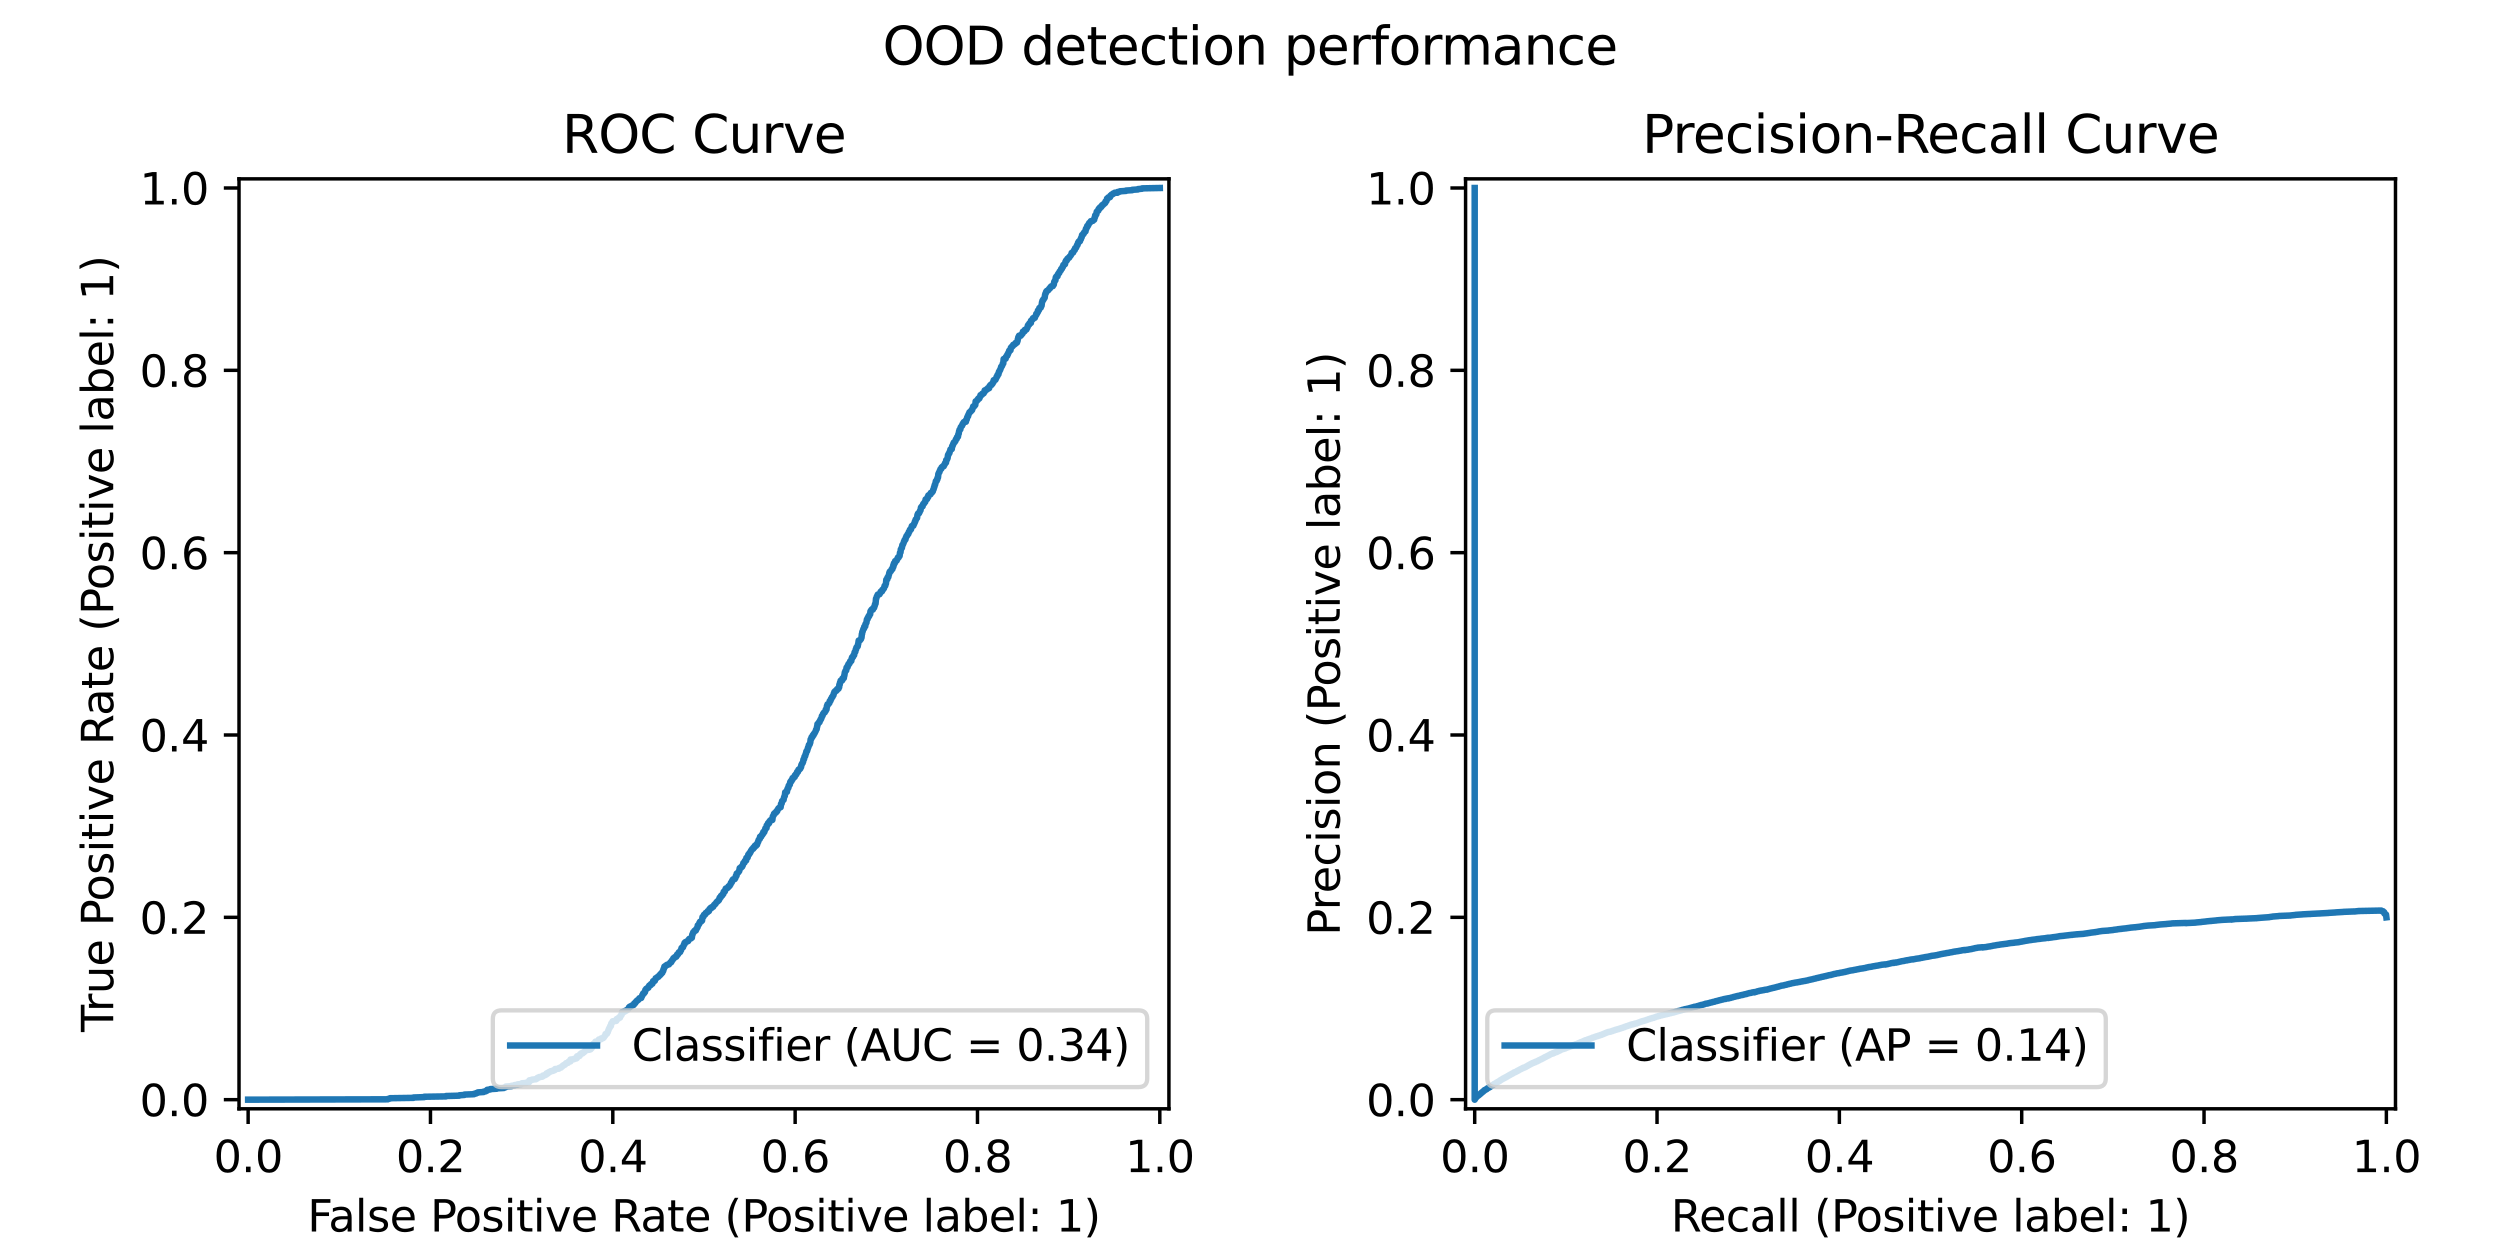 <?xml version="1.0" encoding="utf-8" standalone="no"?>
<!DOCTYPE svg PUBLIC "-//W3C//DTD SVG 1.1//EN"
  "http://www.w3.org/Graphics/SVG/1.1/DTD/svg11.dtd">
<svg xmlns:xlink="http://www.w3.org/1999/xlink" width="576pt" height="288pt" viewBox="0 0 576 288" xmlns="http://www.w3.org/2000/svg" version="1.1">
 <defs>
  <style type="text/css">*{stroke-linejoin: round; stroke-linecap: butt}</style>
 </defs>
 <g id="figure_1">
  <g id="patch_1">
   <path d="M 0 288 
L 576 288 
L 576 0 
L 0 0 
z
" style="fill: #ffffff"/>
  </g>
  <g id="axes_1">
   <g id="patch_2">
    <path d="M 55.069 255.465 
L 269.32 255.465 
L 269.32 41.215 
L 55.069 41.215 
z
" style="fill: #ffffff"/>
   </g>
   <g id="matplotlib.axis_1">
    <g id="xtick_1">
     <g id="line2d_1">
      <defs>
       <path id="m46978d57eb" d="M 0 0 
L 0 3.5 
" style="stroke: #000000; stroke-width: 0.8"/>
      </defs>
      <g>
       <use xlink:href="#m46978d57eb" x="57.17" y="255.465" style="stroke: #000000; stroke-width: 0.8"/>
      </g>
     </g>
     <g id="text_1">
      <!-- 0.0 -->
      <g transform="translate(49.218 270.064) scale(0.1 -0.1)">
       <defs>
        <path id="DejaVuSans-30" d="M 2034 4250 
Q 1547 4250 1301 3770 
Q 1056 3291 1056 2328 
Q 1056 1369 1301 889 
Q 1547 409 2034 409 
Q 2525 409 2770 889 
Q 3016 1369 3016 2328 
Q 3016 3291 2770 3770 
Q 2525 4250 2034 4250 
z
M 2034 4750 
Q 2819 4750 3233 4129 
Q 3647 3509 3647 2328 
Q 3647 1150 3233 529 
Q 2819 -91 2034 -91 
Q 1250 -91 836 529 
Q 422 1150 422 2328 
Q 422 3509 836 4129 
Q 1250 4750 2034 4750 
z
" transform="scale(0.016)"/>
        <path id="DejaVuSans-2e" d="M 684 794 
L 1344 794 
L 1344 0 
L 684 0 
L 684 794 
z
" transform="scale(0.016)"/>
       </defs>
       <use xlink:href="#DejaVuSans-30"/>
       <use xlink:href="#DejaVuSans-2e" transform="translate(63.623 0)"/>
       <use xlink:href="#DejaVuSans-30" transform="translate(95.41 0)"/>
      </g>
     </g>
    </g>
    <g id="xtick_2">
     <g id="line2d_2">
      <g>
       <use xlink:href="#m46978d57eb" x="99.18" y="255.465" style="stroke: #000000; stroke-width: 0.8"/>
      </g>
     </g>
     <g id="text_2">
      <!-- 0.2 -->
      <g transform="translate(91.228 270.064) scale(0.1 -0.1)">
       <defs>
        <path id="DejaVuSans-32" d="M 1228 531 
L 3431 531 
L 3431 0 
L 469 0 
L 469 531 
Q 828 903 1448 1529 
Q 2069 2156 2228 2338 
Q 2531 2678 2651 2914 
Q 2772 3150 2772 3378 
Q 2772 3750 2511 3984 
Q 2250 4219 1831 4219 
Q 1534 4219 1204 4116 
Q 875 4013 500 3803 
L 500 4441 
Q 881 4594 1212 4672 
Q 1544 4750 1819 4750 
Q 2544 4750 2975 4387 
Q 3406 4025 3406 3419 
Q 3406 3131 3298 2873 
Q 3191 2616 2906 2266 
Q 2828 2175 2409 1742 
Q 1991 1309 1228 531 
z
" transform="scale(0.016)"/>
       </defs>
       <use xlink:href="#DejaVuSans-30"/>
       <use xlink:href="#DejaVuSans-2e" transform="translate(63.623 0)"/>
       <use xlink:href="#DejaVuSans-32" transform="translate(95.41 0)"/>
      </g>
     </g>
    </g>
    <g id="xtick_3">
     <g id="line2d_3">
      <g>
       <use xlink:href="#m46978d57eb" x="141.19" y="255.465" style="stroke: #000000; stroke-width: 0.8"/>
      </g>
     </g>
     <g id="text_3">
      <!-- 0.4 -->
      <g transform="translate(133.238 270.064) scale(0.1 -0.1)">
       <defs>
        <path id="DejaVuSans-34" d="M 2419 4116 
L 825 1625 
L 2419 1625 
L 2419 4116 
z
M 2253 4666 
L 3047 4666 
L 3047 1625 
L 3713 1625 
L 3713 1100 
L 3047 1100 
L 3047 0 
L 2419 0 
L 2419 1100 
L 313 1100 
L 313 1709 
L 2253 4666 
z
" transform="scale(0.016)"/>
       </defs>
       <use xlink:href="#DejaVuSans-30"/>
       <use xlink:href="#DejaVuSans-2e" transform="translate(63.623 0)"/>
       <use xlink:href="#DejaVuSans-34" transform="translate(95.41 0)"/>
      </g>
     </g>
    </g>
    <g id="xtick_4">
     <g id="line2d_4">
      <g>
       <use xlink:href="#m46978d57eb" x="183.2" y="255.465" style="stroke: #000000; stroke-width: 0.8"/>
      </g>
     </g>
     <g id="text_4">
      <!-- 0.6 -->
      <g transform="translate(175.248 270.064) scale(0.1 -0.1)">
       <defs>
        <path id="DejaVuSans-36" d="M 2113 2584 
Q 1688 2584 1439 2293 
Q 1191 2003 1191 1497 
Q 1191 994 1439 701 
Q 1688 409 2113 409 
Q 2538 409 2786 701 
Q 3034 994 3034 1497 
Q 3034 2003 2786 2293 
Q 2538 2584 2113 2584 
z
M 3366 4563 
L 3366 3988 
Q 3128 4100 2886 4159 
Q 2644 4219 2406 4219 
Q 1781 4219 1451 3797 
Q 1122 3375 1075 2522 
Q 1259 2794 1537 2939 
Q 1816 3084 2150 3084 
Q 2853 3084 3261 2657 
Q 3669 2231 3669 1497 
Q 3669 778 3244 343 
Q 2819 -91 2113 -91 
Q 1303 -91 875 529 
Q 447 1150 447 2328 
Q 447 3434 972 4092 
Q 1497 4750 2381 4750 
Q 2619 4750 2861 4703 
Q 3103 4656 3366 4563 
z
" transform="scale(0.016)"/>
       </defs>
       <use xlink:href="#DejaVuSans-30"/>
       <use xlink:href="#DejaVuSans-2e" transform="translate(63.623 0)"/>
       <use xlink:href="#DejaVuSans-36" transform="translate(95.41 0)"/>
      </g>
     </g>
    </g>
    <g id="xtick_5">
     <g id="line2d_5">
      <g>
       <use xlink:href="#m46978d57eb" x="225.21" y="255.465" style="stroke: #000000; stroke-width: 0.8"/>
      </g>
     </g>
     <g id="text_5">
      <!-- 0.8 -->
      <g transform="translate(217.258 270.064) scale(0.1 -0.1)">
       <defs>
        <path id="DejaVuSans-38" d="M 2034 2216 
Q 1584 2216 1326 1975 
Q 1069 1734 1069 1313 
Q 1069 891 1326 650 
Q 1584 409 2034 409 
Q 2484 409 2743 651 
Q 3003 894 3003 1313 
Q 3003 1734 2745 1975 
Q 2488 2216 2034 2216 
z
M 1403 2484 
Q 997 2584 770 2862 
Q 544 3141 544 3541 
Q 544 4100 942 4425 
Q 1341 4750 2034 4750 
Q 2731 4750 3128 4425 
Q 3525 4100 3525 3541 
Q 3525 3141 3298 2862 
Q 3072 2584 2669 2484 
Q 3125 2378 3379 2068 
Q 3634 1759 3634 1313 
Q 3634 634 3220 271 
Q 2806 -91 2034 -91 
Q 1263 -91 848 271 
Q 434 634 434 1313 
Q 434 1759 690 2068 
Q 947 2378 1403 2484 
z
M 1172 3481 
Q 1172 3119 1398 2916 
Q 1625 2713 2034 2713 
Q 2441 2713 2670 2916 
Q 2900 3119 2900 3481 
Q 2900 3844 2670 4047 
Q 2441 4250 2034 4250 
Q 1625 4250 1398 4047 
Q 1172 3844 1172 3481 
z
" transform="scale(0.016)"/>
       </defs>
       <use xlink:href="#DejaVuSans-30"/>
       <use xlink:href="#DejaVuSans-2e" transform="translate(63.623 0)"/>
       <use xlink:href="#DejaVuSans-38" transform="translate(95.41 0)"/>
      </g>
     </g>
    </g>
    <g id="xtick_6">
     <g id="line2d_6">
      <g>
       <use xlink:href="#m46978d57eb" x="267.22" y="255.465" style="stroke: #000000; stroke-width: 0.8"/>
      </g>
     </g>
     <g id="text_6">
      <!-- 1.0 -->
      <g transform="translate(259.268 270.064) scale(0.1 -0.1)">
       <defs>
        <path id="DejaVuSans-31" d="M 794 531 
L 1825 531 
L 1825 4091 
L 703 3866 
L 703 4441 
L 1819 4666 
L 2450 4666 
L 2450 531 
L 3481 531 
L 3481 0 
L 794 0 
L 794 531 
z
" transform="scale(0.016)"/>
       </defs>
       <use xlink:href="#DejaVuSans-31"/>
       <use xlink:href="#DejaVuSans-2e" transform="translate(63.623 0)"/>
       <use xlink:href="#DejaVuSans-30" transform="translate(95.41 0)"/>
      </g>
     </g>
    </g>
    <g id="text_7">
     <!-- False Positive Rate (Positive label: 1) -->
     <g transform="translate(70.829 283.742) scale(0.1 -0.1)">
      <defs>
       <path id="DejaVuSans-46" d="M 628 4666 
L 3309 4666 
L 3309 4134 
L 1259 4134 
L 1259 2759 
L 3109 2759 
L 3109 2228 
L 1259 2228 
L 1259 0 
L 628 0 
L 628 4666 
z
" transform="scale(0.016)"/>
       <path id="DejaVuSans-61" d="M 2194 1759 
Q 1497 1759 1228 1600 
Q 959 1441 959 1056 
Q 959 750 1161 570 
Q 1363 391 1709 391 
Q 2188 391 2477 730 
Q 2766 1069 2766 1631 
L 2766 1759 
L 2194 1759 
z
M 3341 1997 
L 3341 0 
L 2766 0 
L 2766 531 
Q 2569 213 2275 61 
Q 1981 -91 1556 -91 
Q 1019 -91 701 211 
Q 384 513 384 1019 
Q 384 1609 779 1909 
Q 1175 2209 1959 2209 
L 2766 2209 
L 2766 2266 
Q 2766 2663 2505 2880 
Q 2244 3097 1772 3097 
Q 1472 3097 1187 3025 
Q 903 2953 641 2809 
L 641 3341 
Q 956 3463 1253 3523 
Q 1550 3584 1831 3584 
Q 2591 3584 2966 3190 
Q 3341 2797 3341 1997 
z
" transform="scale(0.016)"/>
       <path id="DejaVuSans-6c" d="M 603 4863 
L 1178 4863 
L 1178 0 
L 603 0 
L 603 4863 
z
" transform="scale(0.016)"/>
       <path id="DejaVuSans-73" d="M 2834 3397 
L 2834 2853 
Q 2591 2978 2328 3040 
Q 2066 3103 1784 3103 
Q 1356 3103 1142 2972 
Q 928 2841 928 2578 
Q 928 2378 1081 2264 
Q 1234 2150 1697 2047 
L 1894 2003 
Q 2506 1872 2764 1633 
Q 3022 1394 3022 966 
Q 3022 478 2636 193 
Q 2250 -91 1575 -91 
Q 1294 -91 989 -36 
Q 684 19 347 128 
L 347 722 
Q 666 556 975 473 
Q 1284 391 1588 391 
Q 1994 391 2212 530 
Q 2431 669 2431 922 
Q 2431 1156 2273 1281 
Q 2116 1406 1581 1522 
L 1381 1569 
Q 847 1681 609 1914 
Q 372 2147 372 2553 
Q 372 3047 722 3315 
Q 1072 3584 1716 3584 
Q 2034 3584 2315 3537 
Q 2597 3491 2834 3397 
z
" transform="scale(0.016)"/>
       <path id="DejaVuSans-65" d="M 3597 1894 
L 3597 1613 
L 953 1613 
Q 991 1019 1311 708 
Q 1631 397 2203 397 
Q 2534 397 2845 478 
Q 3156 559 3463 722 
L 3463 178 
Q 3153 47 2828 -22 
Q 2503 -91 2169 -91 
Q 1331 -91 842 396 
Q 353 884 353 1716 
Q 353 2575 817 3079 
Q 1281 3584 2069 3584 
Q 2775 3584 3186 3129 
Q 3597 2675 3597 1894 
z
M 3022 2063 
Q 3016 2534 2758 2815 
Q 2500 3097 2075 3097 
Q 1594 3097 1305 2825 
Q 1016 2553 972 2059 
L 3022 2063 
z
" transform="scale(0.016)"/>
       <path id="DejaVuSans-20" transform="scale(0.016)"/>
       <path id="DejaVuSans-50" d="M 1259 4147 
L 1259 2394 
L 2053 2394 
Q 2494 2394 2734 2622 
Q 2975 2850 2975 3272 
Q 2975 3691 2734 3919 
Q 2494 4147 2053 4147 
L 1259 4147 
z
M 628 4666 
L 2053 4666 
Q 2838 4666 3239 4311 
Q 3641 3956 3641 3272 
Q 3641 2581 3239 2228 
Q 2838 1875 2053 1875 
L 1259 1875 
L 1259 0 
L 628 0 
L 628 4666 
z
" transform="scale(0.016)"/>
       <path id="DejaVuSans-6f" d="M 1959 3097 
Q 1497 3097 1228 2736 
Q 959 2375 959 1747 
Q 959 1119 1226 758 
Q 1494 397 1959 397 
Q 2419 397 2687 759 
Q 2956 1122 2956 1747 
Q 2956 2369 2687 2733 
Q 2419 3097 1959 3097 
z
M 1959 3584 
Q 2709 3584 3137 3096 
Q 3566 2609 3566 1747 
Q 3566 888 3137 398 
Q 2709 -91 1959 -91 
Q 1206 -91 779 398 
Q 353 888 353 1747 
Q 353 2609 779 3096 
Q 1206 3584 1959 3584 
z
" transform="scale(0.016)"/>
       <path id="DejaVuSans-69" d="M 603 3500 
L 1178 3500 
L 1178 0 
L 603 0 
L 603 3500 
z
M 603 4863 
L 1178 4863 
L 1178 4134 
L 603 4134 
L 603 4863 
z
" transform="scale(0.016)"/>
       <path id="DejaVuSans-74" d="M 1172 4494 
L 1172 3500 
L 2356 3500 
L 2356 3053 
L 1172 3053 
L 1172 1153 
Q 1172 725 1289 603 
Q 1406 481 1766 481 
L 2356 481 
L 2356 0 
L 1766 0 
Q 1100 0 847 248 
Q 594 497 594 1153 
L 594 3053 
L 172 3053 
L 172 3500 
L 594 3500 
L 594 4494 
L 1172 4494 
z
" transform="scale(0.016)"/>
       <path id="DejaVuSans-76" d="M 191 3500 
L 800 3500 
L 1894 563 
L 2988 3500 
L 3597 3500 
L 2284 0 
L 1503 0 
L 191 3500 
z
" transform="scale(0.016)"/>
       <path id="DejaVuSans-52" d="M 2841 2188 
Q 3044 2119 3236 1894 
Q 3428 1669 3622 1275 
L 4263 0 
L 3584 0 
L 2988 1197 
Q 2756 1666 2539 1819 
Q 2322 1972 1947 1972 
L 1259 1972 
L 1259 0 
L 628 0 
L 628 4666 
L 2053 4666 
Q 2853 4666 3247 4331 
Q 3641 3997 3641 3322 
Q 3641 2881 3436 2590 
Q 3231 2300 2841 2188 
z
M 1259 4147 
L 1259 2491 
L 2053 2491 
Q 2509 2491 2742 2702 
Q 2975 2913 2975 3322 
Q 2975 3731 2742 3939 
Q 2509 4147 2053 4147 
L 1259 4147 
z
" transform="scale(0.016)"/>
       <path id="DejaVuSans-28" d="M 1984 4856 
Q 1566 4138 1362 3434 
Q 1159 2731 1159 2009 
Q 1159 1288 1364 580 
Q 1569 -128 1984 -844 
L 1484 -844 
Q 1016 -109 783 600 
Q 550 1309 550 2009 
Q 550 2706 781 3412 
Q 1013 4119 1484 4856 
L 1984 4856 
z
" transform="scale(0.016)"/>
       <path id="DejaVuSans-62" d="M 3116 1747 
Q 3116 2381 2855 2742 
Q 2594 3103 2138 3103 
Q 1681 3103 1420 2742 
Q 1159 2381 1159 1747 
Q 1159 1113 1420 752 
Q 1681 391 2138 391 
Q 2594 391 2855 752 
Q 3116 1113 3116 1747 
z
M 1159 2969 
Q 1341 3281 1617 3432 
Q 1894 3584 2278 3584 
Q 2916 3584 3314 3078 
Q 3713 2572 3713 1747 
Q 3713 922 3314 415 
Q 2916 -91 2278 -91 
Q 1894 -91 1617 61 
Q 1341 213 1159 525 
L 1159 0 
L 581 0 
L 581 4863 
L 1159 4863 
L 1159 2969 
z
" transform="scale(0.016)"/>
       <path id="DejaVuSans-3a" d="M 750 794 
L 1409 794 
L 1409 0 
L 750 0 
L 750 794 
z
M 750 3309 
L 1409 3309 
L 1409 2516 
L 750 2516 
L 750 3309 
z
" transform="scale(0.016)"/>
       <path id="DejaVuSans-29" d="M 513 4856 
L 1013 4856 
Q 1481 4119 1714 3412 
Q 1947 2706 1947 2009 
Q 1947 1309 1714 600 
Q 1481 -109 1013 -844 
L 513 -844 
Q 928 -128 1133 580 
Q 1338 1288 1338 2009 
Q 1338 2731 1133 3434 
Q 928 4138 513 4856 
z
" transform="scale(0.016)"/>
      </defs>
      <use xlink:href="#DejaVuSans-46"/>
      <use xlink:href="#DejaVuSans-61" transform="translate(48.395 0)"/>
      <use xlink:href="#DejaVuSans-6c" transform="translate(109.674 0)"/>
      <use xlink:href="#DejaVuSans-73" transform="translate(137.457 0)"/>
      <use xlink:href="#DejaVuSans-65" transform="translate(189.557 0)"/>
      <use xlink:href="#DejaVuSans-20" transform="translate(251.08 0)"/>
      <use xlink:href="#DejaVuSans-50" transform="translate(282.867 0)"/>
      <use xlink:href="#DejaVuSans-6f" transform="translate(339.545 0)"/>
      <use xlink:href="#DejaVuSans-73" transform="translate(400.727 0)"/>
      <use xlink:href="#DejaVuSans-69" transform="translate(452.826 0)"/>
      <use xlink:href="#DejaVuSans-74" transform="translate(480.609 0)"/>
      <use xlink:href="#DejaVuSans-69" transform="translate(519.818 0)"/>
      <use xlink:href="#DejaVuSans-76" transform="translate(547.602 0)"/>
      <use xlink:href="#DejaVuSans-65" transform="translate(606.781 0)"/>
      <use xlink:href="#DejaVuSans-20" transform="translate(668.305 0)"/>
      <use xlink:href="#DejaVuSans-52" transform="translate(700.092 0)"/>
      <use xlink:href="#DejaVuSans-61" transform="translate(767.324 0)"/>
      <use xlink:href="#DejaVuSans-74" transform="translate(828.604 0)"/>
      <use xlink:href="#DejaVuSans-65" transform="translate(867.812 0)"/>
      <use xlink:href="#DejaVuSans-20" transform="translate(929.336 0)"/>
      <use xlink:href="#DejaVuSans-28" transform="translate(961.123 0)"/>
      <use xlink:href="#DejaVuSans-50" transform="translate(1000.137 0)"/>
      <use xlink:href="#DejaVuSans-6f" transform="translate(1056.814 0)"/>
      <use xlink:href="#DejaVuSans-73" transform="translate(1117.996 0)"/>
      <use xlink:href="#DejaVuSans-69" transform="translate(1170.096 0)"/>
      <use xlink:href="#DejaVuSans-74" transform="translate(1197.879 0)"/>
      <use xlink:href="#DejaVuSans-69" transform="translate(1237.088 0)"/>
      <use xlink:href="#DejaVuSans-76" transform="translate(1264.871 0)"/>
      <use xlink:href="#DejaVuSans-65" transform="translate(1324.051 0)"/>
      <use xlink:href="#DejaVuSans-20" transform="translate(1385.574 0)"/>
      <use xlink:href="#DejaVuSans-6c" transform="translate(1417.361 0)"/>
      <use xlink:href="#DejaVuSans-61" transform="translate(1445.145 0)"/>
      <use xlink:href="#DejaVuSans-62" transform="translate(1506.424 0)"/>
      <use xlink:href="#DejaVuSans-65" transform="translate(1569.9 0)"/>
      <use xlink:href="#DejaVuSans-6c" transform="translate(1631.424 0)"/>
      <use xlink:href="#DejaVuSans-3a" transform="translate(1659.207 0)"/>
      <use xlink:href="#DejaVuSans-20" transform="translate(1692.898 0)"/>
      <use xlink:href="#DejaVuSans-31" transform="translate(1724.686 0)"/>
      <use xlink:href="#DejaVuSans-29" transform="translate(1788.309 0)"/>
     </g>
    </g>
   </g>
   <g id="matplotlib.axis_2">
    <g id="ytick_1">
     <g id="line2d_7">
      <defs>
       <path id="mdf255f44d7" d="M 0 0 
L -3.5 0 
" style="stroke: #000000; stroke-width: 0.8"/>
      </defs>
      <g>
       <use xlink:href="#mdf255f44d7" x="55.069" y="253.365" style="stroke: #000000; stroke-width: 0.8"/>
      </g>
     </g>
     <g id="text_8">
      <!-- 0.0 -->
      <g transform="translate(32.166 257.164) scale(0.1 -0.1)">
       <use xlink:href="#DejaVuSans-30"/>
       <use xlink:href="#DejaVuSans-2e" transform="translate(63.623 0)"/>
       <use xlink:href="#DejaVuSans-30" transform="translate(95.41 0)"/>
      </g>
     </g>
    </g>
    <g id="ytick_2">
     <g id="line2d_8">
      <g>
       <use xlink:href="#mdf255f44d7" x="55.069" y="211.355" style="stroke: #000000; stroke-width: 0.8"/>
      </g>
     </g>
     <g id="text_9">
      <!-- 0.2 -->
      <g transform="translate(32.166 215.154) scale(0.1 -0.1)">
       <use xlink:href="#DejaVuSans-30"/>
       <use xlink:href="#DejaVuSans-2e" transform="translate(63.623 0)"/>
       <use xlink:href="#DejaVuSans-32" transform="translate(95.41 0)"/>
      </g>
     </g>
    </g>
    <g id="ytick_3">
     <g id="line2d_9">
      <g>
       <use xlink:href="#mdf255f44d7" x="55.069" y="169.345" style="stroke: #000000; stroke-width: 0.8"/>
      </g>
     </g>
     <g id="text_10">
      <!-- 0.4 -->
      <g transform="translate(32.166 173.144) scale(0.1 -0.1)">
       <use xlink:href="#DejaVuSans-30"/>
       <use xlink:href="#DejaVuSans-2e" transform="translate(63.623 0)"/>
       <use xlink:href="#DejaVuSans-34" transform="translate(95.41 0)"/>
      </g>
     </g>
    </g>
    <g id="ytick_4">
     <g id="line2d_10">
      <g>
       <use xlink:href="#mdf255f44d7" x="55.069" y="127.335" style="stroke: #000000; stroke-width: 0.8"/>
      </g>
     </g>
     <g id="text_11">
      <!-- 0.6 -->
      <g transform="translate(32.166 131.134) scale(0.1 -0.1)">
       <use xlink:href="#DejaVuSans-30"/>
       <use xlink:href="#DejaVuSans-2e" transform="translate(63.623 0)"/>
       <use xlink:href="#DejaVuSans-36" transform="translate(95.41 0)"/>
      </g>
     </g>
    </g>
    <g id="ytick_5">
     <g id="line2d_11">
      <g>
       <use xlink:href="#mdf255f44d7" x="55.069" y="85.325" style="stroke: #000000; stroke-width: 0.8"/>
      </g>
     </g>
     <g id="text_12">
      <!-- 0.8 -->
      <g transform="translate(32.166 89.124) scale(0.1 -0.1)">
       <use xlink:href="#DejaVuSans-30"/>
       <use xlink:href="#DejaVuSans-2e" transform="translate(63.623 0)"/>
       <use xlink:href="#DejaVuSans-38" transform="translate(95.41 0)"/>
      </g>
     </g>
    </g>
    <g id="ytick_6">
     <g id="line2d_12">
      <g>
       <use xlink:href="#mdf255f44d7" x="55.069" y="43.315" style="stroke: #000000; stroke-width: 0.8"/>
      </g>
     </g>
     <g id="text_13">
      <!-- 1.0 -->
      <g transform="translate(32.166 47.114) scale(0.1 -0.1)">
       <use xlink:href="#DejaVuSans-31"/>
       <use xlink:href="#DejaVuSans-2e" transform="translate(63.623 0)"/>
       <use xlink:href="#DejaVuSans-30" transform="translate(95.41 0)"/>
      </g>
     </g>
    </g>
    <g id="text_14">
     <!-- True Positive Rate (Positive label: 1) -->
     <g transform="translate(26.086 237.769) rotate(-90) scale(0.1 -0.1)">
      <defs>
       <path id="DejaVuSans-54" d="M -19 4666 
L 3928 4666 
L 3928 4134 
L 2272 4134 
L 2272 0 
L 1638 0 
L 1638 4134 
L -19 4134 
L -19 4666 
z
" transform="scale(0.016)"/>
       <path id="DejaVuSans-72" d="M 2631 2963 
Q 2534 3019 2420 3045 
Q 2306 3072 2169 3072 
Q 1681 3072 1420 2755 
Q 1159 2438 1159 1844 
L 1159 0 
L 581 0 
L 581 3500 
L 1159 3500 
L 1159 2956 
Q 1341 3275 1631 3429 
Q 1922 3584 2338 3584 
Q 2397 3584 2469 3576 
Q 2541 3569 2628 3553 
L 2631 2963 
z
" transform="scale(0.016)"/>
       <path id="DejaVuSans-75" d="M 544 1381 
L 544 3500 
L 1119 3500 
L 1119 1403 
Q 1119 906 1312 657 
Q 1506 409 1894 409 
Q 2359 409 2629 706 
Q 2900 1003 2900 1516 
L 2900 3500 
L 3475 3500 
L 3475 0 
L 2900 0 
L 2900 538 
Q 2691 219 2414 64 
Q 2138 -91 1772 -91 
Q 1169 -91 856 284 
Q 544 659 544 1381 
z
M 1991 3584 
L 1991 3584 
z
" transform="scale(0.016)"/>
      </defs>
      <use xlink:href="#DejaVuSans-54"/>
      <use xlink:href="#DejaVuSans-72" transform="translate(46.334 0)"/>
      <use xlink:href="#DejaVuSans-75" transform="translate(87.447 0)"/>
      <use xlink:href="#DejaVuSans-65" transform="translate(150.826 0)"/>
      <use xlink:href="#DejaVuSans-20" transform="translate(212.35 0)"/>
      <use xlink:href="#DejaVuSans-50" transform="translate(244.137 0)"/>
      <use xlink:href="#DejaVuSans-6f" transform="translate(300.814 0)"/>
      <use xlink:href="#DejaVuSans-73" transform="translate(361.996 0)"/>
      <use xlink:href="#DejaVuSans-69" transform="translate(414.096 0)"/>
      <use xlink:href="#DejaVuSans-74" transform="translate(441.879 0)"/>
      <use xlink:href="#DejaVuSans-69" transform="translate(481.088 0)"/>
      <use xlink:href="#DejaVuSans-76" transform="translate(508.871 0)"/>
      <use xlink:href="#DejaVuSans-65" transform="translate(568.051 0)"/>
      <use xlink:href="#DejaVuSans-20" transform="translate(629.574 0)"/>
      <use xlink:href="#DejaVuSans-52" transform="translate(661.361 0)"/>
      <use xlink:href="#DejaVuSans-61" transform="translate(728.594 0)"/>
      <use xlink:href="#DejaVuSans-74" transform="translate(789.873 0)"/>
      <use xlink:href="#DejaVuSans-65" transform="translate(829.082 0)"/>
      <use xlink:href="#DejaVuSans-20" transform="translate(890.605 0)"/>
      <use xlink:href="#DejaVuSans-28" transform="translate(922.393 0)"/>
      <use xlink:href="#DejaVuSans-50" transform="translate(961.406 0)"/>
      <use xlink:href="#DejaVuSans-6f" transform="translate(1018.084 0)"/>
      <use xlink:href="#DejaVuSans-73" transform="translate(1079.266 0)"/>
      <use xlink:href="#DejaVuSans-69" transform="translate(1131.365 0)"/>
      <use xlink:href="#DejaVuSans-74" transform="translate(1159.148 0)"/>
      <use xlink:href="#DejaVuSans-69" transform="translate(1198.357 0)"/>
      <use xlink:href="#DejaVuSans-76" transform="translate(1226.141 0)"/>
      <use xlink:href="#DejaVuSans-65" transform="translate(1285.32 0)"/>
      <use xlink:href="#DejaVuSans-20" transform="translate(1346.844 0)"/>
      <use xlink:href="#DejaVuSans-6c" transform="translate(1378.631 0)"/>
      <use xlink:href="#DejaVuSans-61" transform="translate(1406.414 0)"/>
      <use xlink:href="#DejaVuSans-62" transform="translate(1467.693 0)"/>
      <use xlink:href="#DejaVuSans-65" transform="translate(1531.17 0)"/>
      <use xlink:href="#DejaVuSans-6c" transform="translate(1592.693 0)"/>
      <use xlink:href="#DejaVuSans-3a" transform="translate(1620.477 0)"/>
      <use xlink:href="#DejaVuSans-20" transform="translate(1654.168 0)"/>
      <use xlink:href="#DejaVuSans-31" transform="translate(1685.955 0)"/>
      <use xlink:href="#DejaVuSans-29" transform="translate(1749.578 0)"/>
     </g>
    </g>
   </g>
   <g id="line2d_13">
    <path d="M 57.17 253.365 
L 89.349 253.281 
L 89.349 253.197 
L 89.433 253.197 
L 89.853 253.113 
L 89.853 253.029 
L 89.916 253.029 
L 95.273 252.945 
L 95.273 252.861 
L 97.73 252.777 
L 97.73 252.693 
L 102.751 252.609 
L 102.751 252.525 
L 105.796 252.441 
L 105.817 252.357 
L 107.015 252.273 
L 107.015 252.189 
L 109.199 252.105 
L 109.199 252.021 
L 109.241 252.021 
L 109.703 251.937 
L 109.703 251.853 
L 110.102 251.769 
L 110.102 251.685 
L 111.426 251.601 
L 111.426 251.517 
L 111.93 251.432 
L 111.93 251.348 
L 112.245 251.264 
L 112.245 251.096 
L 112.959 251.012 
L 112.959 250.928 
L 114.45 250.844 
L 114.45 250.76 
L 116.089 250.676 
L 116.089 250.592 
L 116.488 250.508 
L 116.551 250.34 
L 117.853 250.256 
L 117.853 250.172 
L 118.546 250.088 
L 118.546 250.004 
L 119.239 249.92 
L 119.239 249.836 
L 120.164 249.752 
L 120.248 249.584 
L 121.319 249.5 
L 121.34 249.416 
L 121.907 249.332 
L 121.97 248.912 
L 122.579 248.828 
L 122.579 248.744 
L 123.482 248.66 
L 123.482 248.576 
L 123.777 248.492 
L 123.84 248.324 
L 123.861 248.324 
L 124.218 248.24 
L 124.218 248.156 
L 124.932 248.072 
L 124.932 247.988 
L 125.079 247.988 
L 125.079 247.82 
L 125.562 247.736 
L 125.562 247.652 
L 125.877 247.568 
L 125.919 247.316 
L 126.234 247.316 
L 126.234 247.147 
L 126.528 247.063 
L 126.528 246.979 
L 126.864 246.895 
L 126.864 246.811 
L 127.41 246.727 
L 127.41 246.643 
L 127.473 246.643 
L 127.809 246.559 
L 127.894 246.307 
L 128.755 246.223 
L 128.818 246.055 
L 129.259 245.971 
L 129.343 245.803 
L 129.553 245.719 
L 129.637 245.551 
L 129.868 245.467 
L 129.868 245.383 
L 130.183 245.299 
L 130.267 245.131 
L 130.414 245.047 
L 130.414 244.963 
L 130.855 244.879 
L 130.981 244.627 
L 131.443 244.543 
L 131.443 244.123 
L 132.263 244.039 
L 132.263 243.955 
L 132.788 243.871 
L 132.788 243.787 
L 132.914 243.787 
L 132.956 243.367 
L 133.544 243.283 
L 133.586 243.03 
L 133.67 243.03 
L 133.67 242.862 
L 133.901 242.862 
L 133.901 242.694 
L 134.237 242.694 
L 134.237 242.61 
L 134.258 242.526 
L 134.552 242.442 
L 134.552 242.358 
L 134.741 242.274 
L 134.804 242.106 
L 134.93 242.022 
L 134.93 241.938 
L 135.035 241.938 
L 135.812 241.854 
L 135.812 241.77 
L 136.064 241.77 
L 136.064 241.602 
L 136.317 241.518 
L 136.422 241.182 
L 136.485 241.098 
L 136.569 240.762 
L 136.611 240.762 
L 136.695 240.51 
L 136.968 240.426 
L 137.073 240.258 
L 137.136 240.258 
L 137.178 240.006 
L 137.703 239.922 
L 137.703 239.838 
L 137.871 239.838 
L 137.976 239.502 
L 138.522 239.418 
L 138.522 239.25 
L 138.984 239.166 
L 138.984 239.082 
L 139.152 238.998 
L 139.215 238.83 
L 139.32 238.745 
L 139.425 238.577 
L 139.488 238.493 
L 139.509 238.241 
L 139.845 238.157 
L 139.929 237.905 
L 140.034 237.821 
L 140.118 237.485 
L 140.181 237.401 
L 140.286 237.065 
L 140.349 236.981 
L 140.454 236.729 
L 140.518 236.729 
L 140.602 236.393 
L 140.749 236.393 
L 140.833 235.805 
L 140.959 235.721 
L 141.022 235.553 
L 141.106 235.553 
L 141.169 235.301 
L 141.988 235.217 
L 142.072 234.797 
L 142.429 234.713 
L 142.471 234.544 
L 142.849 234.46 
L 142.954 234.04 
L 143.122 233.956 
L 143.227 233.788 
L 143.269 233.704 
L 143.311 233.2 
L 143.857 233.116 
L 143.878 232.948 
L 144.298 232.864 
L 144.382 232.696 
L 144.676 232.612 
L 144.782 232.36 
L 144.866 232.276 
L 144.908 232.108 
L 145.076 232.108 
L 145.076 231.94 
L 145.412 231.856 
L 145.412 231.772 
L 145.706 231.688 
L 145.706 231.604 
L 146.021 231.52 
L 146.126 231.184 
L 146.378 231.1 
L 146.462 230.848 
L 146.609 230.764 
L 146.693 230.596 
L 146.903 230.512 
L 146.903 230.428 
L 147.113 230.343 
L 147.197 230.175 
L 147.302 230.091 
L 147.302 230.007 
L 147.743 229.923 
L 147.848 229.587 
L 147.932 229.503 
L 147.995 229.251 
L 148.016 229.251 
L 148.121 229.167 
L 148.163 228.915 
L 148.415 228.831 
L 148.478 228.579 
L 148.604 228.579 
L 148.688 228.075 
L 148.835 227.991 
L 148.877 227.823 
L 149.13 227.739 
L 149.13 227.655 
L 149.382 227.571 
L 149.487 227.235 
L 149.592 227.151 
L 149.592 227.067 
L 149.907 226.983 
L 149.97 226.731 
L 150.012 226.731 
L 150.306 226.647 
L 150.411 226.395 
L 150.453 226.311 
L 150.474 226.058 
L 150.873 225.974 
L 150.978 225.638 
L 150.999 225.638 
L 151.062 225.386 
L 151.335 225.302 
L 151.44 225.134 
L 151.713 225.05 
L 151.755 224.882 
L 151.944 224.798 
L 151.944 224.714 
L 152.133 224.63 
L 152.133 224.462 
L 152.364 224.378 
L 152.385 224.21 
L 152.595 224.126 
L 152.679 223.79 
L 152.805 223.706 
L 152.868 223.286 
L 152.973 223.202 
L 153.078 222.698 
L 153.331 222.614 
L 153.415 222.446 
L 153.688 222.362 
L 153.688 222.278 
L 154.129 222.194 
L 154.213 222.026 
L 154.339 221.941 
L 154.423 221.773 
L 154.654 221.689 
L 154.759 221.353 
L 154.906 221.269 
L 155.011 221.017 
L 155.158 220.933 
L 155.158 220.765 
L 155.389 220.681 
L 155.473 220.513 
L 155.809 220.429 
L 155.809 220.261 
L 155.977 220.177 
L 155.998 219.925 
L 156.25 219.841 
L 156.313 219.589 
L 156.397 219.589 
L 156.397 219.421 
L 156.712 219.337 
L 156.796 219.001 
L 156.922 218.917 
L 157.027 218.413 
L 157.216 218.329 
L 157.216 218.245 
L 157.364 218.245 
L 157.469 217.909 
L 157.511 217.825 
L 157.595 217.572 
L 157.7 217.572 
L 157.721 217.236 
L 157.889 217.152 
L 157.889 217.068 
L 158.225 216.984 
L 158.225 216.9 
L 158.561 216.816 
L 158.666 216.48 
L 158.813 216.396 
L 158.813 216.312 
L 158.855 216.312 
L 159.17 216.228 
L 159.254 216.06 
L 159.401 216.06 
L 159.506 215.304 
L 159.569 215.304 
L 159.653 214.968 
L 159.716 214.884 
L 159.716 214.8 
L 159.905 214.716 
L 159.989 214.464 
L 160.325 214.38 
L 160.409 214.044 
L 160.535 213.96 
L 160.64 213.708 
L 160.724 213.624 
L 160.766 213.203 
L 160.892 213.203 
L 160.997 212.951 
L 161.102 212.867 
L 161.144 212.615 
L 161.291 212.531 
L 161.291 212.363 
L 161.586 212.279 
L 161.628 212.111 
L 161.754 212.111 
L 161.859 211.271 
L 162.09 211.187 
L 162.195 210.767 
L 162.489 210.683 
L 162.594 210.347 
L 162.867 210.263 
L 162.867 210.179 
L 162.993 210.179 
L 163.056 209.927 
L 163.329 209.927 
L 163.434 209.675 
L 163.476 209.591 
L 163.476 209.423 
L 163.623 209.423 
L 163.728 209.17 
L 163.98 209.17 
L 163.98 209.002 
L 164.316 208.918 
L 164.379 208.75 
L 164.463 208.666 
L 164.526 208.498 
L 164.694 208.414 
L 164.694 208.33 
L 164.862 208.246 
L 164.925 208.078 
L 165.009 207.994 
L 165.114 207.826 
L 165.282 207.742 
L 165.282 207.658 
L 165.471 207.574 
L 165.576 207.406 
L 165.639 207.406 
L 165.681 207.154 
L 165.766 207.154 
L 165.808 206.818 
L 166.06 206.734 
L 166.123 206.398 
L 166.396 206.314 
L 166.459 206.062 
L 166.648 205.978 
L 166.732 205.474 
L 167.005 205.39 
L 167.11 204.969 
L 167.215 204.885 
L 167.215 204.717 
L 167.572 204.633 
L 167.572 204.549 
L 167.761 204.465 
L 167.845 204.213 
L 168.097 204.129 
L 168.181 203.877 
L 168.307 203.793 
L 168.412 203.373 
L 168.601 203.289 
L 168.706 202.869 
L 168.874 202.785 
L 168.874 202.617 
L 169.294 202.533 
L 169.378 202.281 
L 169.441 202.281 
L 169.546 201.777 
L 169.693 201.777 
L 169.735 201.273 
L 169.924 201.189 
L 170.03 201.021 
L 170.156 200.936 
L 170.261 200.684 
L 170.324 200.684 
L 170.429 200.012 
L 170.744 199.928 
L 170.744 199.76 
L 170.996 199.676 
L 171.059 199.424 
L 171.122 199.424 
L 171.227 199.004 
L 171.269 199.004 
L 171.269 198.836 
L 171.521 198.752 
L 171.626 198.332 
L 171.92 198.248 
L 171.962 197.66 
L 172.256 197.576 
L 172.34 197.156 
L 172.382 197.156 
L 172.403 196.904 
L 172.634 196.82 
L 172.655 196.567 
L 172.844 196.483 
L 172.907 196.231 
L 172.97 196.231 
L 173.033 195.979 
L 173.159 195.895 
L 173.264 195.643 
L 173.537 195.559 
L 173.558 195.307 
L 173.747 195.307 
L 173.81 195.055 
L 173.894 194.971 
L 173.894 194.887 
L 174.189 194.887 
L 174.189 194.635 
L 174.42 194.635 
L 174.483 194.299 
L 174.567 194.215 
L 174.63 193.963 
L 174.693 193.963 
L 174.777 193.543 
L 174.882 193.459 
L 174.945 193.291 
L 175.05 193.291 
L 175.113 192.787 
L 175.365 192.787 
L 175.47 192.45 
L 175.638 192.366 
L 175.722 192.03 
L 175.869 192.03 
L 175.869 191.694 
L 176.1 191.694 
L 176.205 191.274 
L 176.289 191.19 
L 176.331 190.854 
L 176.604 190.77 
L 176.646 190.182 
L 176.835 190.098 
L 176.94 189.678 
L 177.192 189.678 
L 177.213 189.342 
L 177.297 189.342 
L 177.402 189.258 
L 177.402 189.09 
L 177.591 189.006 
L 177.591 188.922 
L 177.948 188.922 
L 178.053 188.081 
L 178.137 187.997 
L 178.221 187.829 
L 178.263 187.829 
L 178.326 187.493 
L 178.495 187.409 
L 178.495 187.325 
L 178.768 187.241 
L 178.831 186.989 
L 179.062 186.905 
L 179.146 186.569 
L 179.251 186.485 
L 179.356 186.233 
L 179.566 186.149 
L 179.566 186.065 
L 179.86 185.981 
L 179.944 185.225 
L 180.091 185.141 
L 180.196 184.553 
L 180.343 184.469 
L 180.427 184.301 
L 180.532 184.301 
L 180.637 183.712 
L 180.658 183.712 
L 180.763 183.376 
L 180.826 183.376 
L 180.91 182.536 
L 181.309 182.452 
L 181.393 181.864 
L 181.498 181.78 
L 181.498 181.612 
L 181.645 181.528 
L 181.708 181.024 
L 181.813 181.024 
L 181.876 180.772 
L 181.981 180.772 
L 182.065 180.184 
L 182.17 180.1 
L 182.17 180.016 
L 182.338 180.016 
L 182.401 179.679 
L 182.59 179.595 
L 182.612 179.259 
L 182.885 179.175 
L 182.885 179.091 
L 183.095 179.007 
L 183.116 178.671 
L 183.326 178.587 
L 183.326 178.419 
L 183.473 178.419 
L 183.515 178.167 
L 183.641 178.083 
L 183.662 177.831 
L 183.851 177.831 
L 183.956 177.495 
L 183.977 177.495 
L 183.977 177.327 
L 184.25 177.243 
L 184.334 177.075 
L 184.397 177.075 
L 184.439 176.823 
L 184.565 176.739 
L 184.628 176.235 
L 184.691 176.235 
L 184.691 176.151 
L 184.796 175.899 
L 184.922 175.815 
L 185.027 175.478 
L 185.048 175.478 
L 185.111 174.974 
L 185.258 174.89 
L 185.363 174.302 
L 185.51 174.218 
L 185.615 173.714 
L 185.699 173.63 
L 185.783 173.126 
L 185.951 173.042 
L 186.056 172.622 
L 186.077 172.622 
L 186.182 172.202 
L 186.266 172.118 
L 186.371 171.614 
L 186.539 171.53 
L 186.644 171.193 
L 186.686 171.109 
L 186.77 170.353 
L 186.897 170.269 
L 186.981 169.849 
L 187.149 169.849 
L 187.254 169.429 
L 187.422 169.429 
L 187.485 169.093 
L 187.653 169.009 
L 187.758 168.757 
L 187.821 168.673 
L 187.926 168.421 
L 187.947 168.421 
L 188.031 168.085 
L 188.157 168.001 
L 188.262 167.329 
L 188.304 167.329 
L 188.346 166.824 
L 188.514 166.74 
L 188.619 166.488 
L 188.808 166.404 
L 188.892 166.068 
L 188.997 165.984 
L 189.06 165.732 
L 189.186 165.648 
L 189.291 165.312 
L 189.312 165.312 
L 189.354 164.976 
L 189.522 164.892 
L 189.627 164.472 
L 189.753 164.388 
L 189.795 164.22 
L 190.026 164.136 
L 190.11 163.884 
L 190.236 163.8 
L 190.257 163.464 
L 190.425 163.464 
L 190.53 162.623 
L 190.614 162.623 
L 190.656 162.287 
L 190.908 162.203 
L 191.013 162.035 
L 191.098 161.951 
L 191.161 161.531 
L 191.35 161.447 
L 191.455 161.027 
L 191.581 160.943 
L 191.686 160.607 
L 191.833 160.523 
L 191.917 160.271 
L 192.022 160.187 
L 192.106 159.767 
L 192.19 159.683 
L 192.232 159.431 
L 192.379 159.347 
L 192.379 159.263 
L 192.673 159.179 
L 192.673 159.011 
L 192.841 159.011 
L 192.883 158.758 
L 193.198 158.674 
L 193.261 158.338 
L 193.345 158.338 
L 193.387 157.75 
L 193.471 157.75 
L 193.534 157.246 
L 193.66 157.162 
L 193.681 156.826 
L 194.059 156.742 
L 194.101 156.322 
L 194.416 156.238 
L 194.5 155.65 
L 194.542 155.65 
L 194.647 154.894 
L 194.689 154.894 
L 194.794 154.557 
L 194.962 154.473 
L 195.046 153.801 
L 195.278 153.717 
L 195.341 153.297 
L 195.446 153.297 
L 195.509 152.961 
L 195.719 152.877 
L 195.803 152.625 
L 195.845 152.625 
L 195.866 152.373 
L 196.139 152.289 
L 196.223 151.701 
L 196.307 151.701 
L 196.307 151.449 
L 196.538 151.365 
L 196.601 151.029 
L 196.79 150.945 
L 196.895 150.272 
L 197.063 150.188 
L 197.168 149.6 
L 197.252 149.6 
L 197.315 149.18 
L 197.441 149.096 
L 197.441 149.012 
L 197.609 148.928 
L 197.714 148.34 
L 197.735 148.34 
L 197.84 147.584 
L 198.176 147.5 
L 198.26 147.332 
L 198.365 147.248 
L 198.47 146.912 
L 198.491 146.912 
L 198.575 146.071 
L 198.617 146.071 
L 198.68 145.567 
L 198.764 145.483 
L 198.869 145.063 
L 198.932 144.979 
L 198.932 144.895 
L 199.079 144.811 
L 199.121 144.391 
L 199.352 144.307 
L 199.394 143.803 
L 199.5 143.719 
L 199.584 143.467 
L 199.626 143.467 
L 199.731 142.711 
L 199.899 142.627 
L 199.941 142.291 
L 200.088 142.207 
L 200.13 141.954 
L 200.256 141.954 
L 200.34 141.618 
L 200.487 141.534 
L 200.55 140.862 
L 200.634 140.778 
L 200.634 140.694 
L 200.823 140.61 
L 200.823 140.442 
L 201.117 140.442 
L 201.18 140.106 
L 201.39 140.022 
L 201.495 139.602 
L 201.537 139.602 
L 201.6 139.182 
L 201.726 139.098 
L 201.831 137.922 
L 201.915 137.838 
L 202.02 137.417 
L 202.083 137.333 
L 202.167 137.165 
L 202.23 137.165 
L 202.23 136.997 
L 202.65 136.913 
L 202.755 136.661 
L 202.797 136.661 
L 202.902 136.325 
L 203.217 136.241 
L 203.28 135.905 
L 203.469 135.821 
L 203.532 135.653 
L 203.659 135.569 
L 203.743 135.233 
L 203.806 135.149 
L 203.806 134.981 
L 203.953 134.981 
L 204.058 134.561 
L 204.121 134.477 
L 204.205 133.552 
L 204.436 133.468 
L 204.478 133.048 
L 204.667 132.964 
L 204.772 132.46 
L 204.835 132.376 
L 204.898 131.956 
L 205.003 131.872 
L 205.003 131.704 
L 205.234 131.62 
L 205.318 131.452 
L 205.381 131.368 
L 205.402 131.2 
L 205.612 131.116 
L 205.675 130.696 
L 205.822 130.612 
L 205.822 130.192 
L 205.948 130.192 
L 205.969 129.772 
L 206.158 129.772 
L 206.242 129.267 
L 206.578 129.183 
L 206.641 128.931 
L 206.704 128.931 
L 206.809 128.595 
L 206.893 128.595 
L 206.893 128.427 
L 207.061 128.427 
L 207.145 128.175 
L 207.271 128.091 
L 207.355 127.335 
L 207.481 127.251 
L 207.544 126.579 
L 207.607 126.579 
L 207.712 126.243 
L 207.796 126.243 
L 207.902 125.571 
L 208.028 125.487 
L 208.112 125.235 
L 208.175 125.15 
L 208.28 124.73 
L 208.385 124.646 
L 208.427 124.394 
L 208.616 124.31 
L 208.721 123.806 
L 208.763 123.806 
L 208.868 123.47 
L 208.973 123.47 
L 209.078 123.218 
L 209.141 123.134 
L 209.141 123.05 
L 209.267 123.05 
L 209.372 122.714 
L 209.393 122.714 
L 209.393 122.546 
L 209.54 122.462 
L 209.645 122.042 
L 209.897 121.958 
L 210.002 121.454 
L 210.086 121.37 
L 210.086 121.202 
L 210.443 121.118 
L 210.527 120.781 
L 210.632 120.697 
L 210.695 120.445 
L 210.779 120.361 
L 210.8 120.109 
L 210.926 120.025 
L 210.968 119.689 
L 211.094 119.605 
L 211.178 119.437 
L 211.283 119.353 
L 211.388 118.597 
L 211.472 118.513 
L 211.493 118.345 
L 211.745 118.261 
L 211.808 118.009 
L 211.871 118.009 
L 211.976 117.673 
L 212.082 117.589 
L 212.187 116.917 
L 212.313 116.833 
L 212.313 116.748 
L 212.565 116.664 
L 212.649 116.244 
L 212.733 116.16 
L 212.733 116.076 
L 212.922 115.992 
L 213.006 115.74 
L 213.174 115.656 
L 213.258 115.068 
L 213.594 114.984 
L 213.699 114.564 
L 213.846 114.564 
L 213.888 114.144 
L 214.119 114.06 
L 214.224 113.892 
L 214.392 113.892 
L 214.455 113.556 
L 214.728 113.472 
L 214.833 113.304 
L 214.917 113.22 
L 215.022 112.8 
L 215.106 112.716 
L 215.211 112.211 
L 215.274 112.211 
L 215.358 111.707 
L 215.442 111.707 
L 215.547 111.203 
L 215.568 111.203 
L 215.61 110.867 
L 215.82 110.783 
L 215.862 110.447 
L 215.967 110.447 
L 216.03 110.027 
L 216.114 110.027 
L 216.198 109.187 
L 216.261 109.103 
L 216.346 108.851 
L 216.451 108.767 
L 216.535 108.431 
L 216.598 108.346 
L 216.682 108.094 
L 216.871 108.01 
L 216.955 107.674 
L 217.144 107.59 
L 217.144 107.506 
L 217.438 107.422 
L 217.543 107.086 
L 217.669 107.002 
L 217.753 106.666 
L 217.963 106.582 
L 218.005 105.994 
L 218.173 105.91 
L 218.278 105.658 
L 218.32 105.574 
L 218.425 104.818 
L 218.551 104.734 
L 218.593 104.482 
L 218.74 104.398 
L 218.845 103.977 
L 218.908 103.893 
L 218.971 103.557 
L 219.286 103.473 
L 219.37 102.801 
L 219.496 102.717 
L 219.601 102.297 
L 219.664 102.297 
L 219.748 101.961 
L 219.958 101.877 
L 220.021 101.709 
L 220.126 101.625 
L 220.21 101.289 
L 220.294 101.205 
L 220.294 101.121 
L 220.42 101.121 
L 220.505 100.701 
L 220.715 100.617 
L 220.799 100.029 
L 220.883 99.945 
L 220.988 99.272 
L 221.051 99.188 
L 221.072 99.02 
L 221.261 98.936 
L 221.345 98.432 
L 221.45 98.348 
L 221.534 98.18 
L 221.66 98.096 
L 221.744 97.76 
L 221.828 97.76 
L 221.891 97.508 
L 222.017 97.424 
L 222.059 97.256 
L 222.542 97.172 
L 222.584 96.752 
L 222.731 96.668 
L 222.836 96.164 
L 222.92 96.08 
L 222.941 95.912 
L 223.046 95.912 
L 223.13 95.491 
L 223.214 95.407 
L 223.298 95.155 
L 223.361 95.071 
L 223.361 94.987 
L 223.571 94.903 
L 223.571 94.819 
L 223.739 94.735 
L 223.781 94.567 
L 223.97 94.483 
L 224.075 94.063 
L 224.159 93.979 
L 224.222 93.643 
L 224.516 93.559 
L 224.558 93.391 
L 224.706 93.307 
L 224.79 92.467 
L 225.063 92.383 
L 225.168 92.131 
L 225.294 92.131 
L 225.294 91.963 
L 225.42 91.963 
L 225.42 91.795 
L 225.651 91.795 
L 225.714 91.543 
L 225.798 91.458 
L 225.903 91.038 
L 226.239 90.954 
L 226.323 90.702 
L 226.638 90.618 
L 226.722 90.366 
L 226.848 90.282 
L 226.869 89.946 
L 227.226 89.862 
L 227.31 89.694 
L 227.478 89.694 
L 227.583 89.442 
L 227.898 89.442 
L 227.961 89.022 
L 228.066 89.022 
L 228.066 88.854 
L 228.213 88.77 
L 228.213 88.686 
L 228.444 88.686 
L 228.444 88.518 
L 228.654 88.434 
L 228.759 88.098 
L 228.864 88.098 
L 228.949 87.594 
L 229.348 87.51 
L 229.453 87.257 
L 229.474 87.257 
L 229.579 86.921 
L 229.642 86.921 
L 229.642 86.753 
L 229.789 86.669 
L 229.852 86.333 
L 230.041 86.249 
L 230.146 85.661 
L 230.23 85.661 
L 230.335 85.325 
L 230.44 85.241 
L 230.545 84.905 
L 230.587 84.821 
L 230.671 84.485 
L 230.818 84.401 
L 230.923 84.149 
L 230.986 84.065 
L 231.049 83.729 
L 231.154 83.729 
L 231.238 82.72 
L 231.7 82.636 
L 231.763 82.216 
L 231.889 82.132 
L 231.994 81.964 
L 232.078 81.964 
L 232.078 81.712 
L 232.225 81.628 
L 232.309 81.292 
L 232.414 81.208 
L 232.519 80.788 
L 232.813 80.704 
L 232.897 80.116 
L 233.044 80.032 
L 233.044 79.948 
L 233.213 79.864 
L 233.213 79.78 
L 233.381 79.696 
L 233.444 79.444 
L 233.759 79.36 
L 233.864 79.192 
L 233.969 79.192 
L 233.969 79.024 
L 234.305 78.94 
L 234.41 78.603 
L 234.431 78.603 
L 234.536 78.015 
L 234.599 77.931 
L 234.62 77.679 
L 234.767 77.595 
L 234.788 77.343 
L 235.187 77.343 
L 235.187 77.175 
L 235.397 77.091 
L 235.46 76.923 
L 235.607 76.839 
L 235.67 76.419 
L 236.048 76.335 
L 236.111 75.999 
L 236.489 75.915 
L 236.573 75.663 
L 236.615 75.663 
L 236.72 75.411 
L 236.741 75.411 
L 236.825 74.991 
L 236.93 74.991 
L 236.93 74.823 
L 237.098 74.823 
L 237.182 74.486 
L 237.519 74.402 
L 237.54 73.898 
L 237.708 73.814 
L 237.792 73.646 
L 237.96 73.562 
L 238.002 73.31 
L 238.422 73.226 
L 238.527 72.89 
L 238.59 72.806 
L 238.695 72.554 
L 238.758 72.554 
L 238.758 72.302 
L 238.947 72.218 
L 239.052 71.882 
L 239.136 71.882 
L 239.136 71.546 
L 239.367 71.462 
L 239.472 70.958 
L 239.787 70.874 
L 239.871 70.538 
L 239.976 70.453 
L 240.081 69.613 
L 240.102 69.613 
L 240.186 69.277 
L 240.333 69.193 
L 240.333 69.025 
L 240.48 68.941 
L 240.585 68.689 
L 240.69 68.605 
L 240.795 67.849 
L 240.816 67.849 
L 240.879 67.597 
L 240.942 67.597 
L 241.047 67.177 
L 241.194 67.093 
L 241.194 67.009 
L 241.467 66.925 
L 241.552 66.757 
L 241.678 66.673 
L 241.741 66.505 
L 241.93 66.421 
L 242.014 66.168 
L 242.161 66.084 
L 242.161 66 
L 242.581 65.916 
L 242.686 65.58 
L 242.791 65.58 
L 242.896 64.908 
L 243.001 64.824 
L 243.043 64.656 
L 243.169 64.572 
L 243.253 63.9 
L 243.358 63.816 
L 243.358 63.732 
L 243.652 63.648 
L 243.715 63.228 
L 243.841 63.144 
L 243.883 62.976 
L 244.051 62.892 
L 244.135 62.556 
L 244.261 62.472 
L 244.345 62.304 
L 244.408 62.304 
L 244.492 61.967 
L 244.681 61.883 
L 244.786 61.547 
L 244.912 61.463 
L 244.996 61.043 
L 245.248 60.959 
L 245.248 60.875 
L 245.374 60.875 
L 245.479 60.287 
L 245.605 60.203 
L 245.605 60.035 
L 245.774 60.035 
L 245.879 59.783 
L 245.921 59.783 
L 245.921 59.615 
L 246.11 59.531 
L 246.11 59.447 
L 246.341 59.363 
L 246.446 59.111 
L 246.572 59.027 
L 246.677 58.859 
L 246.761 58.775 
L 246.845 58.523 
L 246.908 58.439 
L 246.908 58.271 
L 247.244 58.187 
L 247.349 57.85 
L 247.454 57.766 
L 247.496 57.598 
L 247.622 57.598 
L 247.706 57.178 
L 247.916 57.094 
L 248.021 56.842 
L 248.084 56.758 
L 248.126 56.506 
L 248.273 56.422 
L 248.378 55.918 
L 248.483 55.918 
L 248.525 55.666 
L 248.819 55.582 
L 248.924 55.162 
L 249.05 55.078 
L 249.113 54.742 
L 249.218 54.658 
L 249.302 54.154 
L 249.512 54.07 
L 249.533 53.902 
L 249.701 53.818 
L 249.764 53.565 
L 249.911 53.481 
L 249.911 53.397 
L 250.101 53.313 
L 250.185 52.725 
L 250.29 52.725 
L 250.374 52.389 
L 250.5 52.305 
L 250.5 52.053 
L 250.71 51.969 
L 250.815 51.633 
L 250.92 51.549 
L 250.941 51.381 
L 251.13 51.297 
L 251.235 51.129 
L 251.319 51.045 
L 251.319 50.961 
L 251.802 50.877 
L 251.886 50.709 
L 252.096 50.625 
L 252.201 50.121 
L 252.285 50.037 
L 252.327 49.617 
L 252.453 49.617 
L 252.516 49.364 
L 252.6 49.364 
L 252.684 48.776 
L 252.831 48.692 
L 252.915 48.524 
L 253.062 48.524 
L 253.146 48.104 
L 253.398 48.02 
L 253.44 47.768 
L 253.734 47.684 
L 253.818 47.432 
L 253.923 47.432 
L 253.923 47.264 
L 254.176 47.18 
L 254.281 47.012 
L 254.449 46.928 
L 254.554 46.76 
L 254.638 46.76 
L 254.701 46.424 
L 254.911 46.34 
L 255.016 46.004 
L 255.058 45.92 
L 255.058 45.752 
L 255.331 45.668 
L 255.331 45.5 
L 255.751 45.416 
L 255.835 45.079 
L 256.024 44.995 
L 256.108 44.827 
L 256.381 44.743 
L 256.486 44.575 
L 256.822 44.491 
L 256.822 44.407 
L 257.473 44.407 
L 257.473 44.239 
L 258.04 44.155 
L 258.04 44.071 
L 259.427 43.987 
L 259.427 43.903 
L 260.855 43.819 
L 260.855 43.735 
L 262.178 43.651 
L 262.178 43.567 
L 263.145 43.483 
L 263.145 43.399 
L 267.22 43.315 
L 267.22 43.315 
" clip-path="url(#p662041c660)" style="fill: none; stroke: #1f77b4; stroke-width: 1.5; stroke-linecap: square"/>
   </g>
   <g id="patch_3">
    <path d="M 55.069 255.465 
L 55.069 41.215 
" style="fill: none; stroke: #000000; stroke-width: 0.8; stroke-linejoin: miter; stroke-linecap: square"/>
   </g>
   <g id="patch_4">
    <path d="M 269.32 255.465 
L 269.32 41.215 
" style="fill: none; stroke: #000000; stroke-width: 0.8; stroke-linejoin: miter; stroke-linecap: square"/>
   </g>
   <g id="patch_5">
    <path d="M 55.069 255.465 
L 269.32 255.465 
" style="fill: none; stroke: #000000; stroke-width: 0.8; stroke-linejoin: miter; stroke-linecap: square"/>
   </g>
   <g id="patch_6">
    <path d="M 55.069 41.215 
L 269.32 41.215 
" style="fill: none; stroke: #000000; stroke-width: 0.8; stroke-linejoin: miter; stroke-linecap: square"/>
   </g>
   <g id="text_15">
    <!-- ROC Curve -->
    <g transform="translate(129.504 35.215) scale(0.12 -0.12)">
     <defs>
      <path id="DejaVuSans-4f" d="M 2522 4238 
Q 1834 4238 1429 3725 
Q 1025 3213 1025 2328 
Q 1025 1447 1429 934 
Q 1834 422 2522 422 
Q 3209 422 3611 934 
Q 4013 1447 4013 2328 
Q 4013 3213 3611 3725 
Q 3209 4238 2522 4238 
z
M 2522 4750 
Q 3503 4750 4090 4092 
Q 4678 3434 4678 2328 
Q 4678 1225 4090 567 
Q 3503 -91 2522 -91 
Q 1538 -91 948 565 
Q 359 1222 359 2328 
Q 359 3434 948 4092 
Q 1538 4750 2522 4750 
z
" transform="scale(0.016)"/>
      <path id="DejaVuSans-43" d="M 4122 4306 
L 4122 3641 
Q 3803 3938 3442 4084 
Q 3081 4231 2675 4231 
Q 1875 4231 1450 3742 
Q 1025 3253 1025 2328 
Q 1025 1406 1450 917 
Q 1875 428 2675 428 
Q 3081 428 3442 575 
Q 3803 722 4122 1019 
L 4122 359 
Q 3791 134 3420 21 
Q 3050 -91 2638 -91 
Q 1578 -91 968 557 
Q 359 1206 359 2328 
Q 359 3453 968 4101 
Q 1578 4750 2638 4750 
Q 3056 4750 3426 4639 
Q 3797 4528 4122 4306 
z
" transform="scale(0.016)"/>
     </defs>
     <use xlink:href="#DejaVuSans-52"/>
     <use xlink:href="#DejaVuSans-4f" transform="translate(69.482 0)"/>
     <use xlink:href="#DejaVuSans-43" transform="translate(148.193 0)"/>
     <use xlink:href="#DejaVuSans-20" transform="translate(218.018 0)"/>
     <use xlink:href="#DejaVuSans-43" transform="translate(249.805 0)"/>
     <use xlink:href="#DejaVuSans-75" transform="translate(319.629 0)"/>
     <use xlink:href="#DejaVuSans-72" transform="translate(383.008 0)"/>
     <use xlink:href="#DejaVuSans-76" transform="translate(424.121 0)"/>
     <use xlink:href="#DejaVuSans-65" transform="translate(483.301 0)"/>
    </g>
   </g>
   <g id="legend_1">
    <g id="patch_7">
     <path d="M 115.547 250.465 
L 262.32 250.465 
Q 264.32 250.465 264.32 248.465 
L 264.32 234.787 
Q 264.32 232.787 262.32 232.787 
L 115.547 232.787 
Q 113.547 232.787 113.547 234.787 
L 113.547 248.465 
Q 113.547 250.465 115.547 250.465 
z
" style="fill: #ffffff; opacity: 0.8; stroke: #cccccc; stroke-linejoin: miter"/>
    </g>
    <g id="line2d_14">
     <path d="M 117.547 240.886 
L 127.547 240.886 
L 137.547 240.886 
" style="fill: none; stroke: #1f77b4; stroke-width: 1.5; stroke-linecap: square"/>
    </g>
    <g id="text_16">
     <!-- Classifier (AUC = 0.34) -->
     <g transform="translate(145.547 244.386) scale(0.1 -0.1)">
      <defs>
       <path id="DejaVuSans-66" d="M 2375 4863 
L 2375 4384 
L 1825 4384 
Q 1516 4384 1395 4259 
Q 1275 4134 1275 3809 
L 1275 3500 
L 2222 3500 
L 2222 3053 
L 1275 3053 
L 1275 0 
L 697 0 
L 697 3053 
L 147 3053 
L 147 3500 
L 697 3500 
L 697 3744 
Q 697 4328 969 4595 
Q 1241 4863 1831 4863 
L 2375 4863 
z
" transform="scale(0.016)"/>
       <path id="DejaVuSans-41" d="M 2188 4044 
L 1331 1722 
L 3047 1722 
L 2188 4044 
z
M 1831 4666 
L 2547 4666 
L 4325 0 
L 3669 0 
L 3244 1197 
L 1141 1197 
L 716 0 
L 50 0 
L 1831 4666 
z
" transform="scale(0.016)"/>
       <path id="DejaVuSans-55" d="M 556 4666 
L 1191 4666 
L 1191 1831 
Q 1191 1081 1462 751 
Q 1734 422 2344 422 
Q 2950 422 3222 751 
Q 3494 1081 3494 1831 
L 3494 4666 
L 4128 4666 
L 4128 1753 
Q 4128 841 3676 375 
Q 3225 -91 2344 -91 
Q 1459 -91 1007 375 
Q 556 841 556 1753 
L 556 4666 
z
" transform="scale(0.016)"/>
       <path id="DejaVuSans-3d" d="M 678 2906 
L 4684 2906 
L 4684 2381 
L 678 2381 
L 678 2906 
z
M 678 1631 
L 4684 1631 
L 4684 1100 
L 678 1100 
L 678 1631 
z
" transform="scale(0.016)"/>
       <path id="DejaVuSans-33" d="M 2597 2516 
Q 3050 2419 3304 2112 
Q 3559 1806 3559 1356 
Q 3559 666 3084 287 
Q 2609 -91 1734 -91 
Q 1441 -91 1130 -33 
Q 819 25 488 141 
L 488 750 
Q 750 597 1062 519 
Q 1375 441 1716 441 
Q 2309 441 2620 675 
Q 2931 909 2931 1356 
Q 2931 1769 2642 2001 
Q 2353 2234 1838 2234 
L 1294 2234 
L 1294 2753 
L 1863 2753 
Q 2328 2753 2575 2939 
Q 2822 3125 2822 3475 
Q 2822 3834 2567 4026 
Q 2313 4219 1838 4219 
Q 1578 4219 1281 4162 
Q 984 4106 628 3988 
L 628 4550 
Q 988 4650 1302 4700 
Q 1616 4750 1894 4750 
Q 2613 4750 3031 4423 
Q 3450 4097 3450 3541 
Q 3450 3153 3228 2886 
Q 3006 2619 2597 2516 
z
" transform="scale(0.016)"/>
      </defs>
      <use xlink:href="#DejaVuSans-43"/>
      <use xlink:href="#DejaVuSans-6c" transform="translate(69.824 0)"/>
      <use xlink:href="#DejaVuSans-61" transform="translate(97.607 0)"/>
      <use xlink:href="#DejaVuSans-73" transform="translate(158.887 0)"/>
      <use xlink:href="#DejaVuSans-73" transform="translate(210.986 0)"/>
      <use xlink:href="#DejaVuSans-69" transform="translate(263.086 0)"/>
      <use xlink:href="#DejaVuSans-66" transform="translate(290.869 0)"/>
      <use xlink:href="#DejaVuSans-69" transform="translate(326.074 0)"/>
      <use xlink:href="#DejaVuSans-65" transform="translate(353.857 0)"/>
      <use xlink:href="#DejaVuSans-72" transform="translate(415.381 0)"/>
      <use xlink:href="#DejaVuSans-20" transform="translate(456.494 0)"/>
      <use xlink:href="#DejaVuSans-28" transform="translate(488.281 0)"/>
      <use xlink:href="#DejaVuSans-41" transform="translate(527.295 0)"/>
      <use xlink:href="#DejaVuSans-55" transform="translate(595.703 0)"/>
      <use xlink:href="#DejaVuSans-43" transform="translate(668.896 0)"/>
      <use xlink:href="#DejaVuSans-20" transform="translate(738.721 0)"/>
      <use xlink:href="#DejaVuSans-3d" transform="translate(770.508 0)"/>
      <use xlink:href="#DejaVuSans-20" transform="translate(854.297 0)"/>
      <use xlink:href="#DejaVuSans-30" transform="translate(886.084 0)"/>
      <use xlink:href="#DejaVuSans-2e" transform="translate(949.707 0)"/>
      <use xlink:href="#DejaVuSans-33" transform="translate(981.494 0)"/>
      <use xlink:href="#DejaVuSans-34" transform="translate(1045.117 0)"/>
      <use xlink:href="#DejaVuSans-29" transform="translate(1108.74 0)"/>
     </g>
    </g>
   </g>
  </g>
  <g id="axes_2">
   <g id="patch_8">
    <path d="M 337.669 255.465 
L 551.92 255.465 
L 551.92 41.215 
L 337.669 41.215 
z
" style="fill: #ffffff"/>
   </g>
   <g id="matplotlib.axis_3">
    <g id="xtick_7">
     <g id="line2d_15">
      <g>
       <use xlink:href="#m46978d57eb" x="339.77" y="255.465" style="stroke: #000000; stroke-width: 0.8"/>
      </g>
     </g>
     <g id="text_17">
      <!-- 0.0 -->
      <g transform="translate(331.818 270.064) scale(0.1 -0.1)">
       <use xlink:href="#DejaVuSans-30"/>
       <use xlink:href="#DejaVuSans-2e" transform="translate(63.623 0)"/>
       <use xlink:href="#DejaVuSans-30" transform="translate(95.41 0)"/>
      </g>
     </g>
    </g>
    <g id="xtick_8">
     <g id="line2d_16">
      <g>
       <use xlink:href="#m46978d57eb" x="381.78" y="255.465" style="stroke: #000000; stroke-width: 0.8"/>
      </g>
     </g>
     <g id="text_18">
      <!-- 0.2 -->
      <g transform="translate(373.828 270.064) scale(0.1 -0.1)">
       <use xlink:href="#DejaVuSans-30"/>
       <use xlink:href="#DejaVuSans-2e" transform="translate(63.623 0)"/>
       <use xlink:href="#DejaVuSans-32" transform="translate(95.41 0)"/>
      </g>
     </g>
    </g>
    <g id="xtick_9">
     <g id="line2d_17">
      <g>
       <use xlink:href="#m46978d57eb" x="423.79" y="255.465" style="stroke: #000000; stroke-width: 0.8"/>
      </g>
     </g>
     <g id="text_19">
      <!-- 0.4 -->
      <g transform="translate(415.838 270.064) scale(0.1 -0.1)">
       <use xlink:href="#DejaVuSans-30"/>
       <use xlink:href="#DejaVuSans-2e" transform="translate(63.623 0)"/>
       <use xlink:href="#DejaVuSans-34" transform="translate(95.41 0)"/>
      </g>
     </g>
    </g>
    <g id="xtick_10">
     <g id="line2d_18">
      <g>
       <use xlink:href="#m46978d57eb" x="465.8" y="255.465" style="stroke: #000000; stroke-width: 0.8"/>
      </g>
     </g>
     <g id="text_20">
      <!-- 0.6 -->
      <g transform="translate(457.848 270.064) scale(0.1 -0.1)">
       <use xlink:href="#DejaVuSans-30"/>
       <use xlink:href="#DejaVuSans-2e" transform="translate(63.623 0)"/>
       <use xlink:href="#DejaVuSans-36" transform="translate(95.41 0)"/>
      </g>
     </g>
    </g>
    <g id="xtick_11">
     <g id="line2d_19">
      <g>
       <use xlink:href="#m46978d57eb" x="507.81" y="255.465" style="stroke: #000000; stroke-width: 0.8"/>
      </g>
     </g>
     <g id="text_21">
      <!-- 0.8 -->
      <g transform="translate(499.858 270.064) scale(0.1 -0.1)">
       <use xlink:href="#DejaVuSans-30"/>
       <use xlink:href="#DejaVuSans-2e" transform="translate(63.623 0)"/>
       <use xlink:href="#DejaVuSans-38" transform="translate(95.41 0)"/>
      </g>
     </g>
    </g>
    <g id="xtick_12">
     <g id="line2d_20">
      <g>
       <use xlink:href="#m46978d57eb" x="549.82" y="255.465" style="stroke: #000000; stroke-width: 0.8"/>
      </g>
     </g>
     <g id="text_22">
      <!-- 1.0 -->
      <g transform="translate(541.868 270.064) scale(0.1 -0.1)">
       <use xlink:href="#DejaVuSans-31"/>
       <use xlink:href="#DejaVuSans-2e" transform="translate(63.623 0)"/>
       <use xlink:href="#DejaVuSans-30" transform="translate(95.41 0)"/>
      </g>
     </g>
    </g>
    <g id="text_23">
     <!-- Recall (Positive label: 1) -->
     <g transform="translate(384.978 283.742) scale(0.1 -0.1)">
      <defs>
       <path id="DejaVuSans-63" d="M 3122 3366 
L 3122 2828 
Q 2878 2963 2633 3030 
Q 2388 3097 2138 3097 
Q 1578 3097 1268 2742 
Q 959 2388 959 1747 
Q 959 1106 1268 751 
Q 1578 397 2138 397 
Q 2388 397 2633 464 
Q 2878 531 3122 666 
L 3122 134 
Q 2881 22 2623 -34 
Q 2366 -91 2075 -91 
Q 1284 -91 818 406 
Q 353 903 353 1747 
Q 353 2603 823 3093 
Q 1294 3584 2113 3584 
Q 2378 3584 2631 3529 
Q 2884 3475 3122 3366 
z
" transform="scale(0.016)"/>
      </defs>
      <use xlink:href="#DejaVuSans-52"/>
      <use xlink:href="#DejaVuSans-65" transform="translate(64.982 0)"/>
      <use xlink:href="#DejaVuSans-63" transform="translate(126.506 0)"/>
      <use xlink:href="#DejaVuSans-61" transform="translate(181.486 0)"/>
      <use xlink:href="#DejaVuSans-6c" transform="translate(242.766 0)"/>
      <use xlink:href="#DejaVuSans-6c" transform="translate(270.549 0)"/>
      <use xlink:href="#DejaVuSans-20" transform="translate(298.332 0)"/>
      <use xlink:href="#DejaVuSans-28" transform="translate(330.119 0)"/>
      <use xlink:href="#DejaVuSans-50" transform="translate(369.133 0)"/>
      <use xlink:href="#DejaVuSans-6f" transform="translate(425.811 0)"/>
      <use xlink:href="#DejaVuSans-73" transform="translate(486.992 0)"/>
      <use xlink:href="#DejaVuSans-69" transform="translate(539.092 0)"/>
      <use xlink:href="#DejaVuSans-74" transform="translate(566.875 0)"/>
      <use xlink:href="#DejaVuSans-69" transform="translate(606.084 0)"/>
      <use xlink:href="#DejaVuSans-76" transform="translate(633.867 0)"/>
      <use xlink:href="#DejaVuSans-65" transform="translate(693.047 0)"/>
      <use xlink:href="#DejaVuSans-20" transform="translate(754.57 0)"/>
      <use xlink:href="#DejaVuSans-6c" transform="translate(786.357 0)"/>
      <use xlink:href="#DejaVuSans-61" transform="translate(814.141 0)"/>
      <use xlink:href="#DejaVuSans-62" transform="translate(875.42 0)"/>
      <use xlink:href="#DejaVuSans-65" transform="translate(938.896 0)"/>
      <use xlink:href="#DejaVuSans-6c" transform="translate(1000.42 0)"/>
      <use xlink:href="#DejaVuSans-3a" transform="translate(1028.203 0)"/>
      <use xlink:href="#DejaVuSans-20" transform="translate(1061.895 0)"/>
      <use xlink:href="#DejaVuSans-31" transform="translate(1093.682 0)"/>
      <use xlink:href="#DejaVuSans-29" transform="translate(1157.305 0)"/>
     </g>
    </g>
   </g>
   <g id="matplotlib.axis_4">
    <g id="ytick_7">
     <g id="line2d_21">
      <g>
       <use xlink:href="#mdf255f44d7" x="337.669" y="253.365" style="stroke: #000000; stroke-width: 0.8"/>
      </g>
     </g>
     <g id="text_24">
      <!-- 0.0 -->
      <g transform="translate(314.766 257.164) scale(0.1 -0.1)">
       <use xlink:href="#DejaVuSans-30"/>
       <use xlink:href="#DejaVuSans-2e" transform="translate(63.623 0)"/>
       <use xlink:href="#DejaVuSans-30" transform="translate(95.41 0)"/>
      </g>
     </g>
    </g>
    <g id="ytick_8">
     <g id="line2d_22">
      <g>
       <use xlink:href="#mdf255f44d7" x="337.669" y="211.355" style="stroke: #000000; stroke-width: 0.8"/>
      </g>
     </g>
     <g id="text_25">
      <!-- 0.2 -->
      <g transform="translate(314.766 215.154) scale(0.1 -0.1)">
       <use xlink:href="#DejaVuSans-30"/>
       <use xlink:href="#DejaVuSans-2e" transform="translate(63.623 0)"/>
       <use xlink:href="#DejaVuSans-32" transform="translate(95.41 0)"/>
      </g>
     </g>
    </g>
    <g id="ytick_9">
     <g id="line2d_23">
      <g>
       <use xlink:href="#mdf255f44d7" x="337.669" y="169.345" style="stroke: #000000; stroke-width: 0.8"/>
      </g>
     </g>
     <g id="text_26">
      <!-- 0.4 -->
      <g transform="translate(314.766 173.144) scale(0.1 -0.1)">
       <use xlink:href="#DejaVuSans-30"/>
       <use xlink:href="#DejaVuSans-2e" transform="translate(63.623 0)"/>
       <use xlink:href="#DejaVuSans-34" transform="translate(95.41 0)"/>
      </g>
     </g>
    </g>
    <g id="ytick_10">
     <g id="line2d_24">
      <g>
       <use xlink:href="#mdf255f44d7" x="337.669" y="127.335" style="stroke: #000000; stroke-width: 0.8"/>
      </g>
     </g>
     <g id="text_27">
      <!-- 0.6 -->
      <g transform="translate(314.766 131.134) scale(0.1 -0.1)">
       <use xlink:href="#DejaVuSans-30"/>
       <use xlink:href="#DejaVuSans-2e" transform="translate(63.623 0)"/>
       <use xlink:href="#DejaVuSans-36" transform="translate(95.41 0)"/>
      </g>
     </g>
    </g>
    <g id="ytick_11">
     <g id="line2d_25">
      <g>
       <use xlink:href="#mdf255f44d7" x="337.669" y="85.325" style="stroke: #000000; stroke-width: 0.8"/>
      </g>
     </g>
     <g id="text_28">
      <!-- 0.8 -->
      <g transform="translate(314.766 89.124) scale(0.1 -0.1)">
       <use xlink:href="#DejaVuSans-30"/>
       <use xlink:href="#DejaVuSans-2e" transform="translate(63.623 0)"/>
       <use xlink:href="#DejaVuSans-38" transform="translate(95.41 0)"/>
      </g>
     </g>
    </g>
    <g id="ytick_12">
     <g id="line2d_26">
      <g>
       <use xlink:href="#mdf255f44d7" x="337.669" y="43.315" style="stroke: #000000; stroke-width: 0.8"/>
      </g>
     </g>
     <g id="text_29">
      <!-- 1.0 -->
      <g transform="translate(314.766 47.114) scale(0.1 -0.1)">
       <use xlink:href="#DejaVuSans-31"/>
       <use xlink:href="#DejaVuSans-2e" transform="translate(63.623 0)"/>
       <use xlink:href="#DejaVuSans-30" transform="translate(95.41 0)"/>
      </g>
     </g>
    </g>
    <g id="text_30">
     <!-- Precision (Positive label: 1) -->
     <g transform="translate(308.686 215.546) rotate(-90) scale(0.1 -0.1)">
      <defs>
       <path id="DejaVuSans-6e" d="M 3513 2113 
L 3513 0 
L 2938 0 
L 2938 2094 
Q 2938 2591 2744 2837 
Q 2550 3084 2163 3084 
Q 1697 3084 1428 2787 
Q 1159 2491 1159 1978 
L 1159 0 
L 581 0 
L 581 3500 
L 1159 3500 
L 1159 2956 
Q 1366 3272 1645 3428 
Q 1925 3584 2291 3584 
Q 2894 3584 3203 3211 
Q 3513 2838 3513 2113 
z
" transform="scale(0.016)"/>
      </defs>
      <use xlink:href="#DejaVuSans-50"/>
      <use xlink:href="#DejaVuSans-72" transform="translate(58.553 0)"/>
      <use xlink:href="#DejaVuSans-65" transform="translate(97.416 0)"/>
      <use xlink:href="#DejaVuSans-63" transform="translate(158.939 0)"/>
      <use xlink:href="#DejaVuSans-69" transform="translate(213.92 0)"/>
      <use xlink:href="#DejaVuSans-73" transform="translate(241.703 0)"/>
      <use xlink:href="#DejaVuSans-69" transform="translate(293.803 0)"/>
      <use xlink:href="#DejaVuSans-6f" transform="translate(321.586 0)"/>
      <use xlink:href="#DejaVuSans-6e" transform="translate(382.768 0)"/>
      <use xlink:href="#DejaVuSans-20" transform="translate(446.146 0)"/>
      <use xlink:href="#DejaVuSans-28" transform="translate(477.934 0)"/>
      <use xlink:href="#DejaVuSans-50" transform="translate(516.947 0)"/>
      <use xlink:href="#DejaVuSans-6f" transform="translate(573.625 0)"/>
      <use xlink:href="#DejaVuSans-73" transform="translate(634.807 0)"/>
      <use xlink:href="#DejaVuSans-69" transform="translate(686.906 0)"/>
      <use xlink:href="#DejaVuSans-74" transform="translate(714.689 0)"/>
      <use xlink:href="#DejaVuSans-69" transform="translate(753.898 0)"/>
      <use xlink:href="#DejaVuSans-76" transform="translate(781.682 0)"/>
      <use xlink:href="#DejaVuSans-65" transform="translate(840.861 0)"/>
      <use xlink:href="#DejaVuSans-20" transform="translate(902.385 0)"/>
      <use xlink:href="#DejaVuSans-6c" transform="translate(934.172 0)"/>
      <use xlink:href="#DejaVuSans-61" transform="translate(961.955 0)"/>
      <use xlink:href="#DejaVuSans-62" transform="translate(1023.234 0)"/>
      <use xlink:href="#DejaVuSans-65" transform="translate(1086.711 0)"/>
      <use xlink:href="#DejaVuSans-6c" transform="translate(1148.234 0)"/>
      <use xlink:href="#DejaVuSans-3a" transform="translate(1176.018 0)"/>
      <use xlink:href="#DejaVuSans-20" transform="translate(1209.709 0)"/>
      <use xlink:href="#DejaVuSans-31" transform="translate(1241.496 0)"/>
      <use xlink:href="#DejaVuSans-29" transform="translate(1305.119 0)"/>
     </g>
    </g>
   </g>
   <g id="line2d_27">
    <path d="M 549.82 211.355 
L 549.736 210.706 
L 549.568 210.644 
L 549.568 210.598 
L 549.484 210.514 
L 549.4 210.514 
L 549.4 210.405 
L 549.315 210.181 
L 549.063 210.087 
L 549.063 210.072 
L 549.063 209.957 
L 548.979 209.96 
L 548.727 209.902 
L 548.727 209.85 
L 548.643 209.792 
L 543.518 209.896 
L 543.518 209.911 
L 543.518 209.888 
L 543.434 209.899 
L 542.51 210.004 
L 542.51 210.018 
L 542.51 209.989 
L 542.426 209.996 
L 539.905 210.095 
L 539.821 210.124 
L 539.821 210.116 
L 538.141 210.215 
L 538.057 210.24 
L 538.057 210.233 
L 536.46 210.333 
L 536.376 210.359 
L 536.376 210.351 
L 534.444 210.459 
L 534.444 210.474 
L 534.444 210.459 
L 534.36 210.462 
L 532.343 210.564 
L 532.259 210.593 
L 532.259 210.57 
L 530.495 210.667 
L 530.411 210.689 
L 530.411 210.682 
L 528.899 210.78 
L 528.815 210.81 
L 527.806 210.911 
L 527.722 210.942 
L 527.722 210.934 
L 525.034 211.04 
L 524.95 211.071 
L 523.605 211.174 
L 523.521 211.205 
L 523.521 211.201 
L 522.849 211.297 
L 522.765 211.328 
L 522.765 211.32 
L 521.253 211.429 
L 521.169 211.444 
L 521.169 211.433 
L 519.993 211.53 
L 519.909 211.562 
L 519.909 211.546 
L 517.724 211.642 
L 517.64 211.67 
L 517.64 211.651 
L 514.951 211.746 
L 514.867 211.77 
L 514.111 211.867 
L 514.111 211.883 
L 514.111 211.823 
L 514.027 211.84 
L 512.011 211.937 
L 512.011 211.953 
L 512.011 211.933 
L 511.927 211.945 
L 510.666 212.053 
L 510.582 212.086 
L 510.582 212.074 
L 509.406 212.183 
L 509.406 212.199 
L 509.406 212.179 
L 509.322 212.188 
L 508.314 212.288 
L 508.23 212.317 
L 508.23 212.313 
L 507.221 212.411 
L 507.137 212.444 
L 507.137 212.44 
L 505.961 212.539 
L 505.877 212.572 
L 505.877 212.568 
L 503.777 212.672 
L 503.693 212.705 
L 503.693 212.645 
L 500.416 212.748 
L 500.332 212.782 
L 499.156 212.882 
L 499.072 212.908 
L 499.072 212.9 
L 497.643 213.004 
L 497.559 213.026 
L 497.559 213.018 
L 496.635 213.126 
L 496.551 213.161 
L 496.551 213.156 
L 494.871 213.253 
L 494.787 213.272 
L 494.787 213.267 
L 493.862 213.365 
L 493.778 213.392 
L 493.106 213.491 
L 493.022 213.514 
L 492.098 213.616 
L 492.014 213.652 
L 492.014 213.627 
L 490.838 213.734 
L 490.754 213.757 
L 489.997 213.855 
L 489.913 213.887 
L 489.913 213.878 
L 488.905 213.981 
L 488.821 214.012 
L 488.821 214 
L 487.897 214.102 
L 487.813 214.138 
L 486.973 214.235 
L 486.889 214.271 
L 485.796 214.381 
L 485.712 214.414 
L 485.712 214.405 
L 484.284 214.499 
L 484.2 214.527 
L 484.2 214.519 
L 483.444 214.629 
L 483.36 214.666 
L 482.688 214.766 
L 482.688 214.784 
L 482.688 214.764 
L 482.604 214.782 
L 481.679 214.893 
L 481.595 214.921 
L 480.923 215.019 
L 480.839 215.043 
L 480.839 215.035 
L 480.167 215.128 
L 480.083 215.157 
L 478.571 215.26 
L 478.571 215.279 
L 478.571 215.25 
L 478.487 215.268 
L 477.478 215.372 
L 477.394 215.406 
L 477.394 215.376 
L 476.554 215.472 
L 476.47 215.498 
L 476.47 215.485 
L 475.546 215.592 
L 475.462 215.614 
L 475.462 215.61 
L 474.454 215.703 
L 474.37 215.738 
L 473.782 215.837 
L 473.698 215.863 
L 473.698 215.854 
L 472.857 215.953 
L 472.773 215.988 
L 472.773 215.983 
L 472.017 216.076 
L 471.933 216.102 
L 471.933 216.043 
L 471.345 216.135 
L 471.261 216.17 
L 471.261 216.162 
L 470.253 216.259 
L 470.169 216.29 
L 469.16 216.393 
L 469.076 216.433 
L 468.152 216.534 
L 468.068 216.569 
L 468.068 216.565 
L 467.312 216.657 
L 467.228 216.697 
L 467.228 216.688 
L 466.556 216.79 
L 466.472 216.818 
L 465.884 216.925 
L 465.8 216.957 
L 465.8 216.94 
L 465.212 217.048 
L 465.127 217.084 
L 464.119 217.18 
L 464.035 217.216 
L 464.035 217.208 
L 463.027 217.304 
L 462.943 217.345 
L 462.943 217.32 
L 462.439 217.413 
L 462.439 217.434 
L 462.439 217.413 
L 462.355 217.433 
L 461.599 217.525 
L 461.515 217.549 
L 461.515 217.537 
L 460.758 217.633 
L 460.674 217.67 
L 460.674 217.662 
L 459.918 217.764 
L 459.834 217.801 
L 459.162 217.895 
L 459.078 217.932 
L 458.574 218.024 
L 458.49 218.057 
L 458.49 218.04 
L 457.818 218.14 
L 457.734 218.181 
L 456.81 218.281 
L 456.81 218.302 
L 456.81 218.243 
L 456.725 218.247 
L 455.633 218.34 
L 455.549 218.382 
L 455.549 218.374 
L 454.961 218.471 
L 454.877 218.514 
L 454.373 218.615 
L 454.289 218.654 
L 453.617 218.752 
L 453.533 218.795 
L 453.533 218.787 
L 452.777 218.882 
L 452.693 218.925 
L 452.693 218.866 
L 452.02 218.957 
L 451.936 219 
L 451.936 218.996 
L 451.348 219.087 
L 451.264 219.118 
L 450.508 219.22 
L 450.424 219.259 
L 450.424 219.229 
L 449.92 219.321 
L 449.836 219.365 
L 449.836 219.36 
L 449.164 219.467 
L 449.08 219.51 
L 448.408 219.6 
L 448.323 219.644 
L 448.323 219.64 
L 447.735 219.73 
L 447.651 219.757 
L 447.651 219.753 
L 447.063 219.86 
L 446.979 219.895 
L 446.475 219.993 
L 446.391 220.037 
L 446.391 220.033 
L 445.803 220.129 
L 445.719 220.165 
L 445.719 220.148 
L 444.963 220.238 
L 444.879 220.283 
L 444.375 220.382 
L 444.291 220.422 
L 444.291 220.414 
L 443.534 220.522 
L 443.45 220.55 
L 442.946 220.642 
L 442.862 220.679 
L 442.862 220.654 
L 442.358 220.754 
L 442.274 220.799 
L 442.274 220.791 
L 441.434 220.899 
L 441.35 220.928 
L 441.35 220.924 
L 440.846 221.025 
L 440.762 221.05 
L 440.762 221.016 
L 440.09 221.106 
L 440.006 221.147 
L 440.006 221.139 
L 439.417 221.243 
L 439.333 221.285 
L 439.333 221.244 
L 438.829 221.35 
L 438.745 221.388 
L 438.073 221.483 
L 437.989 221.521 
L 437.485 221.628 
L 437.401 221.667 
L 437.401 221.658 
L 436.897 221.766 
L 436.813 221.792 
L 436.813 221.751 
L 436.309 221.842 
L 436.309 221.866 
L 436.309 221.808 
L 436.225 221.827 
L 435.636 221.935 
L 435.552 221.977 
L 435.048 222.074 
L 434.964 222.121 
L 434.964 222.117 
L 434.46 222.206 
L 434.376 222.232 
L 434.376 222.191 
L 433.452 222.292 
L 433.368 222.335 
L 433.368 222.323 
L 432.864 222.413 
L 432.78 222.452 
L 432.78 222.448 
L 432.108 222.541 
L 432.024 222.577 
L 432.024 222.568 
L 431.351 222.679 
L 431.267 222.723 
L 430.511 222.821 
L 430.427 222.853 
L 429.923 222.957 
L 429.839 223.006 
L 429.839 223.002 
L 429.251 223.098 
L 429.167 223.135 
L 429.167 223.122 
L 428.411 223.219 
L 428.327 223.268 
L 428.327 223.264 
L 427.739 223.366 
L 427.655 223.407 
L 427.655 223.395 
L 427.066 223.497 
L 426.982 223.534 
L 426.31 223.622 
L 426.226 223.651 
L 426.226 223.647 
L 425.806 223.742 
L 425.722 223.783 
L 425.218 223.887 
L 425.134 223.937 
L 425.134 223.921 
L 424.63 224.017 
L 424.546 224.051 
L 424.546 224.047 
L 423.874 224.149 
L 423.79 224.195 
L 423.118 224.282 
L 423.033 224.333 
L 422.445 224.436 
L 422.361 224.483 
L 421.941 224.58 
L 421.857 224.627 
L 421.857 224.623 
L 421.269 224.711 
L 421.185 224.758 
L 420.765 224.844 
L 420.681 224.895 
L 420.681 224.875 
L 420.177 224.983 
L 420.093 225.03 
L 420.093 225.006 
L 419.589 225.111 
L 419.505 225.162 
L 419.505 225.154 
L 419.001 225.255 
L 418.917 225.307 
L 418.917 225.283 
L 418.412 225.392 
L 418.328 225.444 
L 418.328 225.44 
L 417.824 225.538 
L 417.74 225.582 
L 417.236 225.684 
L 417.152 225.717 
L 417.152 225.705 
L 416.648 225.815 
L 416.564 225.864 
L 416.06 225.955 
L 415.976 225.996 
L 415.976 225.98 
L 415.304 226.09 
L 415.304 226.116 
L 415.304 226.081 
L 415.22 226.107 
L 414.716 226.204 
L 414.716 226.23 
L 414.716 226.203 
L 414.631 226.229 
L 414.127 226.319 
L 414.043 226.356 
L 414.043 226.333 
L 413.455 226.426 
L 413.371 226.456 
L 412.783 226.554 
L 412.699 226.608 
L 412.195 226.695 
L 412.111 226.749 
L 412.111 226.73 
L 411.691 226.83 
L 411.607 226.88 
L 411.607 226.876 
L 411.103 226.969 
L 411.019 227.023 
L 410.346 227.117 
L 410.262 227.167 
L 409.842 227.273 
L 409.758 227.328 
L 409.758 227.316 
L 409.338 227.402 
L 409.254 227.45 
L 409.254 227.442 
L 408.834 227.548 
L 408.75 227.584 
L 408.75 227.568 
L 408.246 227.679 
L 408.162 227.715 
L 407.742 227.799 
L 407.658 227.851 
L 407.238 227.95 
L 407.154 228.006 
L 407.154 227.987 
L 406.482 228.071 
L 406.398 228.123 
L 406.398 228.112 
L 405.893 228.199 
L 405.809 228.228 
L 405.809 228.205 
L 405.305 228.304 
L 405.221 228.353 
L 405.221 228.338 
L 404.801 228.436 
L 404.717 228.492 
L 404.297 228.587 
L 404.213 228.644 
L 404.213 228.579 
L 403.625 228.682 
L 403.541 228.735 
L 402.953 228.824 
L 402.869 228.866 
L 402.449 228.974 
L 402.365 229.032 
L 402.365 229.02 
L 401.86 229.112 
L 401.776 229.162 
L 401.776 229.147 
L 401.44 229.231 
L 401.44 229.26 
L 401.44 229.218 
L 401.356 229.247 
L 400.936 229.33 
L 400.852 229.381 
L 400.348 229.478 
L 400.348 229.508 
L 400.348 229.462 
L 400.264 229.492 
L 399.844 229.598 
L 399.76 229.638 
L 399.76 229.627 
L 399.34 229.719 
L 399.256 229.771 
L 398.836 229.863 
L 398.752 229.911 
L 398.752 229.904 
L 398.248 230.007 
L 398.248 230.037 
L 398.248 229.985 
L 398.164 230.011 
L 397.659 230.101 
L 397.575 230.161 
L 397.575 230.124 
L 397.071 230.222 
L 396.987 230.271 
L 396.567 230.355 
L 396.483 230.397 
L 396.483 230.393 
L 395.979 230.5 
L 395.895 230.553 
L 395.895 230.546 
L 395.559 230.63 
L 395.475 230.661 
L 395.475 230.639 
L 395.139 230.727 
L 395.055 230.789 
L 395.055 230.785 
L 394.551 230.876 
L 394.467 230.933 
L 394.467 230.93 
L 393.963 231.029 
L 393.879 231.083 
L 393.879 231.076 
L 393.458 231.178 
L 393.374 231.225 
L 393.374 231.196 
L 392.87 231.282 
L 392.786 231.344 
L 392.45 231.435 
L 392.366 231.486 
L 392.366 231.475 
L 391.862 231.567 
L 391.778 231.615 
L 391.442 231.702 
L 391.358 231.765 
L 391.358 231.74 
L 390.938 231.849 
L 390.854 231.912 
L 390.854 231.901 
L 390.266 231.987 
L 390.182 232.04 
L 389.762 232.143 
L 389.678 232.182 
L 389.257 232.281 
L 389.173 232.335 
L 389.173 232.331 
L 388.669 232.425 
L 388.585 232.482 
L 388.585 232.457 
L 388.081 232.541 
L 387.997 232.602 
L 387.997 232.595 
L 387.493 232.705 
L 387.409 232.77 
L 387.409 232.756 
L 387.073 232.851 
L 386.989 232.888 
L 386.989 232.878 
L 386.569 232.96 
L 386.485 233.019 
L 386.065 233.101 
L 385.981 233.168 
L 385.981 233.154 
L 385.645 233.236 
L 385.561 233.285 
L 385.561 233.281 
L 385.056 233.371 
L 384.972 233.427 
L 384.972 233.417 
L 384.552 233.495 
L 384.468 233.552 
L 384.468 233.548 
L 383.964 233.64 
L 383.964 233.674 
L 383.964 233.632 
L 383.88 233.648 
L 383.544 233.726 
L 383.46 233.79 
L 383.46 233.787 
L 382.956 233.884 
L 382.872 233.932 
L 382.872 233.911 
L 382.452 234.007 
L 382.368 234.072 
L 382.368 234.027 
L 382.032 234.127 
L 381.948 234.183 
L 381.948 234.172 
L 381.528 234.273 
L 381.444 234.339 
L 381.444 234.336 
L 381.108 234.441 
L 381.023 234.51 
L 381.023 234.49 
L 380.603 234.575 
L 380.519 234.638 
L 380.519 234.621 
L 380.183 234.706 
L 380.099 234.773 
L 380.099 234.756 
L 379.763 234.841 
L 379.679 234.909 
L 379.343 234.998 
L 379.259 235.062 
L 379.259 235.052 
L 378.923 235.139 
L 378.839 235.197 
L 378.419 235.272 
L 378.335 235.34 
L 378.335 235.313 
L 377.999 235.401 
L 377.915 235.47 
L 377.579 235.568 
L 377.495 235.627 
L 377.495 235.624 
L 377.159 235.732 
L 377.075 235.805 
L 377.075 235.782 
L 376.57 235.871 
L 376.486 235.944 
L 376.486 235.934 
L 376.066 236.014 
L 376.066 236.051 
L 376.066 236.005 
L 375.982 236.038 
L 375.646 236.123 
L 375.562 236.197 
L 375.562 236.18 
L 375.226 236.275 
L 375.142 236.346 
L 374.722 236.449 
L 374.638 236.501 
L 374.638 236.498 
L 374.302 236.597 
L 374.218 236.672 
L 374.218 236.659 
L 373.882 236.755 
L 373.798 236.827 
L 373.798 236.818 
L 373.378 236.914 
L 373.294 236.983 
L 373.294 236.98 
L 372.958 237.055 
L 372.874 237.125 
L 372.874 237.106 
L 372.453 237.195 
L 372.369 237.265 
L 372.369 237.236 
L 372.033 237.329 
L 371.949 237.396 
L 371.949 237.39 
L 371.613 237.471 
L 371.529 237.548 
L 371.529 237.545 
L 371.109 237.647 
L 371.025 237.712 
L 371.025 237.7 
L 370.521 237.776 
L 370.437 237.826 
L 370.437 237.817 
L 370.185 237.893 
L 370.101 237.962 
L 369.849 238.035 
L 369.765 238.102 
L 369.765 238.096 
L 369.513 238.172 
L 369.429 238.251 
L 369.429 238.242 
L 369.093 238.346 
L 369.009 238.42 
L 369.009 238.414 
L 368.673 238.497 
L 368.589 238.553 
L 368.252 238.631 
L 368.168 238.699 
L 368.168 238.693 
L 367.748 238.795 
L 367.664 238.843 
L 367.664 238.833 
L 367.412 238.912 
L 367.328 238.982 
L 366.908 239.082 
L 366.824 239.165 
L 366.824 239.162 
L 366.488 239.267 
L 366.404 239.32 
L 366.404 239.302 
L 366.152 239.376 
L 366.068 239.448 
L 366.068 239.415 
L 365.732 239.525 
L 365.648 239.606 
L 365.648 239.594 
L 365.228 239.691 
L 365.144 239.77 
L 365.144 239.755 
L 364.892 239.834 
L 364.808 239.915 
L 364.556 239.991 
L 364.472 240.059 
L 364.135 240.143 
L 364.051 240.225 
L 364.051 240.223 
L 363.715 240.331 
L 363.631 240.411 
L 363.631 240.405 
L 363.379 240.485 
L 363.295 240.56 
L 363.295 240.557 
L 362.875 240.657 
L 362.791 240.732 
L 362.791 240.73 
L 362.455 240.807 
L 362.371 240.884 
L 362.371 240.875 
L 362.119 240.946 
L 362.035 241.028 
L 362.035 241.001 
L 361.783 241.078 
L 361.699 241.158 
L 361.363 241.241 
L 361.279 241.3 
L 361.279 241.273 
L 361.027 241.301 
L 360.943 241.414 
L 360.943 241.408 
L 360.691 241.487 
L 360.607 241.574 
L 360.607 241.563 
L 360.271 241.65 
L 360.187 241.701 
L 360.187 241.688 
L 359.766 241.795 
L 359.682 241.884 
L 359.43 241.976 
L 359.346 242.065 
L 359.346 242.062 
L 359.094 242.131 
L 359.01 242.212 
L 359.01 242.21 
L 358.758 242.294 
L 358.674 242.384 
L 358.674 242.374 
L 358.254 242.476 
L 358.17 242.569 
L 358.17 242.564 
L 357.918 242.653 
L 357.834 242.729 
L 357.834 242.648 
L 357.582 242.735 
L 357.498 242.82 
L 357.498 242.812 
L 357.246 242.893 
L 357.162 242.983 
L 356.91 243.076 
L 356.826 243.169 
L 356.574 243.248 
L 356.49 243.334 
L 356.238 243.418 
L 356.154 243.507 
L 356.154 243.505 
L 355.902 243.585 
L 355.818 243.681 
L 355.565 243.771 
L 355.481 243.863 
L 355.481 243.859 
L 355.229 243.956 
L 355.145 244.042 
L 355.145 244.035 
L 354.893 244.11 
L 354.809 244.192 
L 354.557 244.284 
L 354.473 244.38 
L 354.473 244.369 
L 354.221 244.456 
L 354.137 244.548 
L 354.137 244.544 
L 353.801 244.632 
L 353.717 244.732 
L 353.717 244.7 
L 353.465 244.777 
L 353.381 244.866 
L 353.045 244.948 
L 352.961 245.046 
L 352.709 245.131 
L 352.625 245.227 
L 352.625 245.206 
L 352.373 245.3 
L 352.289 245.399 
L 352.037 245.494 
L 351.953 245.595 
L 351.953 245.591 
L 351.701 245.687 
L 351.617 245.788 
L 351.617 245.777 
L 351.364 245.869 
L 351.28 245.95 
L 351.28 245.933 
L 350.944 246.016 
L 350.86 246.116 
L 350.86 246.114 
L 350.608 246.194 
L 350.524 246.284 
L 350.272 246.361 
L 350.188 246.449 
L 349.936 246.548 
L 349.852 246.654 
L 349.852 246.64 
L 349.6 246.711 
L 349.516 246.819 
L 349.264 246.918 
L 349.18 247.008 
L 349.18 246.984 
L 348.844 247.084 
L 348.76 247.195 
L 348.592 247.251 
L 348.508 247.354 
L 348.508 247.327 
L 348.34 247.383 
L 348.256 247.487 
L 348.256 247.477 
L 348.004 247.558 
L 347.92 247.669 
L 347.92 247.663 
L 347.668 247.753 
L 347.584 247.861 
L 347.584 247.851 
L 347.331 247.949 
L 347.247 248.062 
L 347.247 248.056 
L 346.995 248.141 
L 346.911 248.254 
L 346.911 248.252 
L 346.659 248.307 
L 346.575 248.425 
L 346.575 248.409 
L 346.323 248.49 
L 346.239 248.601 
L 346.239 248.593 
L 345.987 248.697 
L 345.903 248.803 
L 345.651 248.902 
L 345.567 249.026 
L 345.567 249.022 
L 345.315 249.127 
L 345.231 249.225 
L 345.063 249.279 
L 344.979 249.394 
L 344.979 249.363 
L 344.811 249.422 
L 344.727 249.532 
L 344.727 249.528 
L 344.559 249.588 
L 344.475 249.704 
L 344.475 249.689 
L 344.223 249.769 
L 344.139 249.883 
L 343.971 249.949 
L 343.887 250.079 
L 343.887 250.078 
L 343.719 250.131 
L 343.635 250.248 
L 343.635 250.227 
L 343.383 250.329 
L 343.299 250.463 
L 343.299 250.421 
L 343.13 250.471 
L 343.046 250.598 
L 343.046 250.576 
L 342.878 250.638 
L 342.794 250.733 
L 342.794 250.724 
L 342.626 250.794 
L 342.542 250.937 
L 342.542 250.923 
L 342.374 250.983 
L 342.29 251.079 
L 342.29 251.072 
L 342.038 251.151 
L 341.954 251.303 
L 341.786 251.38 
L 341.702 251.528 
L 341.702 251.517 
L 341.534 251.591 
L 341.45 251.716 
L 341.45 251.711 
L 341.282 251.791 
L 341.198 251.947 
L 341.198 251.938 
L 341.03 252.017 
L 340.946 252.159 
L 340.946 252.133 
L 340.778 252.21 
L 340.694 252.372 
L 340.694 252.345 
L 340.526 252.401 
L 340.442 252.548 
L 340.442 252.498 
L 340.274 252.59 
L 340.19 252.788 
L 340.19 252.771 
L 340.106 252.771 
L 340.022 252.961 
L 340.022 252.958 
L 339.938 252.958 
L 339.854 253.228 
L 339.854 253.141 
L 339.77 253.141 
L 339.77 253.365 
L 339.77 43.315 
L 339.77 43.315 
" clip-path="url(#p387f21bcf9)" style="fill: none; stroke: #1f77b4; stroke-width: 1.5; stroke-linecap: square"/>
   </g>
   <g id="patch_9">
    <path d="M 337.669 255.465 
L 337.669 41.215 
" style="fill: none; stroke: #000000; stroke-width: 0.8; stroke-linejoin: miter; stroke-linecap: square"/>
   </g>
   <g id="patch_10">
    <path d="M 551.92 255.465 
L 551.92 41.215 
" style="fill: none; stroke: #000000; stroke-width: 0.8; stroke-linejoin: miter; stroke-linecap: square"/>
   </g>
   <g id="patch_11">
    <path d="M 337.669 255.465 
L 551.92 255.465 
" style="fill: none; stroke: #000000; stroke-width: 0.8; stroke-linejoin: miter; stroke-linecap: square"/>
   </g>
   <g id="patch_12">
    <path d="M 337.669 41.215 
L 551.92 41.215 
" style="fill: none; stroke: #000000; stroke-width: 0.8; stroke-linejoin: miter; stroke-linecap: square"/>
   </g>
   <g id="text_31">
    <!-- Precision-Recall Curve -->
    <g transform="translate(378.352 35.215) scale(0.12 -0.12)">
     <defs>
      <path id="DejaVuSans-2d" d="M 313 2009 
L 1997 2009 
L 1997 1497 
L 313 1497 
L 313 2009 
z
" transform="scale(0.016)"/>
     </defs>
     <use xlink:href="#DejaVuSans-50"/>
     <use xlink:href="#DejaVuSans-72" transform="translate(58.553 0)"/>
     <use xlink:href="#DejaVuSans-65" transform="translate(97.416 0)"/>
     <use xlink:href="#DejaVuSans-63" transform="translate(158.939 0)"/>
     <use xlink:href="#DejaVuSans-69" transform="translate(213.92 0)"/>
     <use xlink:href="#DejaVuSans-73" transform="translate(241.703 0)"/>
     <use xlink:href="#DejaVuSans-69" transform="translate(293.803 0)"/>
     <use xlink:href="#DejaVuSans-6f" transform="translate(321.586 0)"/>
     <use xlink:href="#DejaVuSans-6e" transform="translate(382.768 0)"/>
     <use xlink:href="#DejaVuSans-2d" transform="translate(446.146 0)"/>
     <use xlink:href="#DejaVuSans-52" transform="translate(482.23 0)"/>
     <use xlink:href="#DejaVuSans-65" transform="translate(547.213 0)"/>
     <use xlink:href="#DejaVuSans-63" transform="translate(608.736 0)"/>
     <use xlink:href="#DejaVuSans-61" transform="translate(663.717 0)"/>
     <use xlink:href="#DejaVuSans-6c" transform="translate(724.996 0)"/>
     <use xlink:href="#DejaVuSans-6c" transform="translate(752.779 0)"/>
     <use xlink:href="#DejaVuSans-20" transform="translate(780.562 0)"/>
     <use xlink:href="#DejaVuSans-43" transform="translate(812.35 0)"/>
     <use xlink:href="#DejaVuSans-75" transform="translate(882.174 0)"/>
     <use xlink:href="#DejaVuSans-72" transform="translate(945.553 0)"/>
     <use xlink:href="#DejaVuSans-76" transform="translate(986.666 0)"/>
     <use xlink:href="#DejaVuSans-65" transform="translate(1045.846 0)"/>
    </g>
   </g>
   <g id="legend_2">
    <g id="patch_13">
     <path d="M 344.669 250.465 
L 483.171 250.465 
Q 485.171 250.465 485.171 248.465 
L 485.171 234.787 
Q 485.171 232.787 483.171 232.787 
L 344.669 232.787 
Q 342.669 232.787 342.669 234.787 
L 342.669 248.465 
Q 342.669 250.465 344.669 250.465 
z
" style="fill: #ffffff; opacity: 0.8; stroke: #cccccc; stroke-linejoin: miter"/>
    </g>
    <g id="line2d_28">
     <path d="M 346.669 240.886 
L 356.669 240.886 
L 356.669 240.886 
L 366.669 240.886 
L 366.669 240.886 
" style="fill: none; stroke: #1f77b4; stroke-width: 1.5; stroke-linecap: square"/>
    </g>
    <g id="text_32">
     <!-- Classifier (AP = 0.14) -->
     <g transform="translate(374.669 244.386) scale(0.1 -0.1)">
      <use xlink:href="#DejaVuSans-43"/>
      <use xlink:href="#DejaVuSans-6c" transform="translate(69.824 0)"/>
      <use xlink:href="#DejaVuSans-61" transform="translate(97.607 0)"/>
      <use xlink:href="#DejaVuSans-73" transform="translate(158.887 0)"/>
      <use xlink:href="#DejaVuSans-73" transform="translate(210.986 0)"/>
      <use xlink:href="#DejaVuSans-69" transform="translate(263.086 0)"/>
      <use xlink:href="#DejaVuSans-66" transform="translate(290.869 0)"/>
      <use xlink:href="#DejaVuSans-69" transform="translate(326.074 0)"/>
      <use xlink:href="#DejaVuSans-65" transform="translate(353.857 0)"/>
      <use xlink:href="#DejaVuSans-72" transform="translate(415.381 0)"/>
      <use xlink:href="#DejaVuSans-20" transform="translate(456.494 0)"/>
      <use xlink:href="#DejaVuSans-28" transform="translate(488.281 0)"/>
      <use xlink:href="#DejaVuSans-41" transform="translate(527.295 0)"/>
      <use xlink:href="#DejaVuSans-50" transform="translate(595.703 0)"/>
      <use xlink:href="#DejaVuSans-20" transform="translate(656.006 0)"/>
      <use xlink:href="#DejaVuSans-3d" transform="translate(687.793 0)"/>
      <use xlink:href="#DejaVuSans-20" transform="translate(771.582 0)"/>
      <use xlink:href="#DejaVuSans-30" transform="translate(803.369 0)"/>
      <use xlink:href="#DejaVuSans-2e" transform="translate(866.992 0)"/>
      <use xlink:href="#DejaVuSans-31" transform="translate(898.779 0)"/>
      <use xlink:href="#DejaVuSans-34" transform="translate(962.402 0)"/>
      <use xlink:href="#DejaVuSans-29" transform="translate(1026.025 0)"/>
     </g>
    </g>
   </g>
  </g>
  <g id="text_33">
   <!-- OOD detection performance -->
   <g transform="translate(203.356 14.878) scale(0.12 -0.12)">
    <defs>
     <path id="DejaVuSans-44" d="M 1259 4147 
L 1259 519 
L 2022 519 
Q 2988 519 3436 956 
Q 3884 1394 3884 2338 
Q 3884 3275 3436 3711 
Q 2988 4147 2022 4147 
L 1259 4147 
z
M 628 4666 
L 1925 4666 
Q 3281 4666 3915 4102 
Q 4550 3538 4550 2338 
Q 4550 1131 3912 565 
Q 3275 0 1925 0 
L 628 0 
L 628 4666 
z
" transform="scale(0.016)"/>
     <path id="DejaVuSans-64" d="M 2906 2969 
L 2906 4863 
L 3481 4863 
L 3481 0 
L 2906 0 
L 2906 525 
Q 2725 213 2448 61 
Q 2172 -91 1784 -91 
Q 1150 -91 751 415 
Q 353 922 353 1747 
Q 353 2572 751 3078 
Q 1150 3584 1784 3584 
Q 2172 3584 2448 3432 
Q 2725 3281 2906 2969 
z
M 947 1747 
Q 947 1113 1208 752 
Q 1469 391 1925 391 
Q 2381 391 2643 752 
Q 2906 1113 2906 1747 
Q 2906 2381 2643 2742 
Q 2381 3103 1925 3103 
Q 1469 3103 1208 2742 
Q 947 2381 947 1747 
z
" transform="scale(0.016)"/>
     <path id="DejaVuSans-70" d="M 1159 525 
L 1159 -1331 
L 581 -1331 
L 581 3500 
L 1159 3500 
L 1159 2969 
Q 1341 3281 1617 3432 
Q 1894 3584 2278 3584 
Q 2916 3584 3314 3078 
Q 3713 2572 3713 1747 
Q 3713 922 3314 415 
Q 2916 -91 2278 -91 
Q 1894 -91 1617 61 
Q 1341 213 1159 525 
z
M 3116 1747 
Q 3116 2381 2855 2742 
Q 2594 3103 2138 3103 
Q 1681 3103 1420 2742 
Q 1159 2381 1159 1747 
Q 1159 1113 1420 752 
Q 1681 391 2138 391 
Q 2594 391 2855 752 
Q 3116 1113 3116 1747 
z
" transform="scale(0.016)"/>
     <path id="DejaVuSans-6d" d="M 3328 2828 
Q 3544 3216 3844 3400 
Q 4144 3584 4550 3584 
Q 5097 3584 5394 3201 
Q 5691 2819 5691 2113 
L 5691 0 
L 5113 0 
L 5113 2094 
Q 5113 2597 4934 2840 
Q 4756 3084 4391 3084 
Q 3944 3084 3684 2787 
Q 3425 2491 3425 1978 
L 3425 0 
L 2847 0 
L 2847 2094 
Q 2847 2600 2669 2842 
Q 2491 3084 2119 3084 
Q 1678 3084 1418 2786 
Q 1159 2488 1159 1978 
L 1159 0 
L 581 0 
L 581 3500 
L 1159 3500 
L 1159 2956 
Q 1356 3278 1631 3431 
Q 1906 3584 2284 3584 
Q 2666 3584 2933 3390 
Q 3200 3197 3328 2828 
z
" transform="scale(0.016)"/>
    </defs>
    <use xlink:href="#DejaVuSans-4f"/>
    <use xlink:href="#DejaVuSans-4f" transform="translate(78.711 0)"/>
    <use xlink:href="#DejaVuSans-44" transform="translate(157.422 0)"/>
    <use xlink:href="#DejaVuSans-20" transform="translate(234.424 0)"/>
    <use xlink:href="#DejaVuSans-64" transform="translate(266.211 0)"/>
    <use xlink:href="#DejaVuSans-65" transform="translate(329.688 0)"/>
    <use xlink:href="#DejaVuSans-74" transform="translate(391.211 0)"/>
    <use xlink:href="#DejaVuSans-65" transform="translate(430.42 0)"/>
    <use xlink:href="#DejaVuSans-63" transform="translate(491.943 0)"/>
    <use xlink:href="#DejaVuSans-74" transform="translate(546.924 0)"/>
    <use xlink:href="#DejaVuSans-69" transform="translate(586.133 0)"/>
    <use xlink:href="#DejaVuSans-6f" transform="translate(613.916 0)"/>
    <use xlink:href="#DejaVuSans-6e" transform="translate(675.098 0)"/>
    <use xlink:href="#DejaVuSans-20" transform="translate(738.477 0)"/>
    <use xlink:href="#DejaVuSans-70" transform="translate(770.264 0)"/>
    <use xlink:href="#DejaVuSans-65" transform="translate(833.74 0)"/>
    <use xlink:href="#DejaVuSans-72" transform="translate(895.264 0)"/>
    <use xlink:href="#DejaVuSans-66" transform="translate(936.377 0)"/>
    <use xlink:href="#DejaVuSans-6f" transform="translate(971.582 0)"/>
    <use xlink:href="#DejaVuSans-72" transform="translate(1032.764 0)"/>
    <use xlink:href="#DejaVuSans-6d" transform="translate(1072.127 0)"/>
    <use xlink:href="#DejaVuSans-61" transform="translate(1169.539 0)"/>
    <use xlink:href="#DejaVuSans-6e" transform="translate(1230.818 0)"/>
    <use xlink:href="#DejaVuSans-63" transform="translate(1294.197 0)"/>
    <use xlink:href="#DejaVuSans-65" transform="translate(1349.178 0)"/>
   </g>
  </g>
 </g>
 <defs>
  <clipPath id="p662041c660">
   <rect x="55.069" y="41.215" width="214.251" height="214.251"/>
  </clipPath>
  <clipPath id="p387f21bcf9">
   <rect x="337.669" y="41.215" width="214.251" height="214.251"/>
  </clipPath>
 </defs>
</svg>
